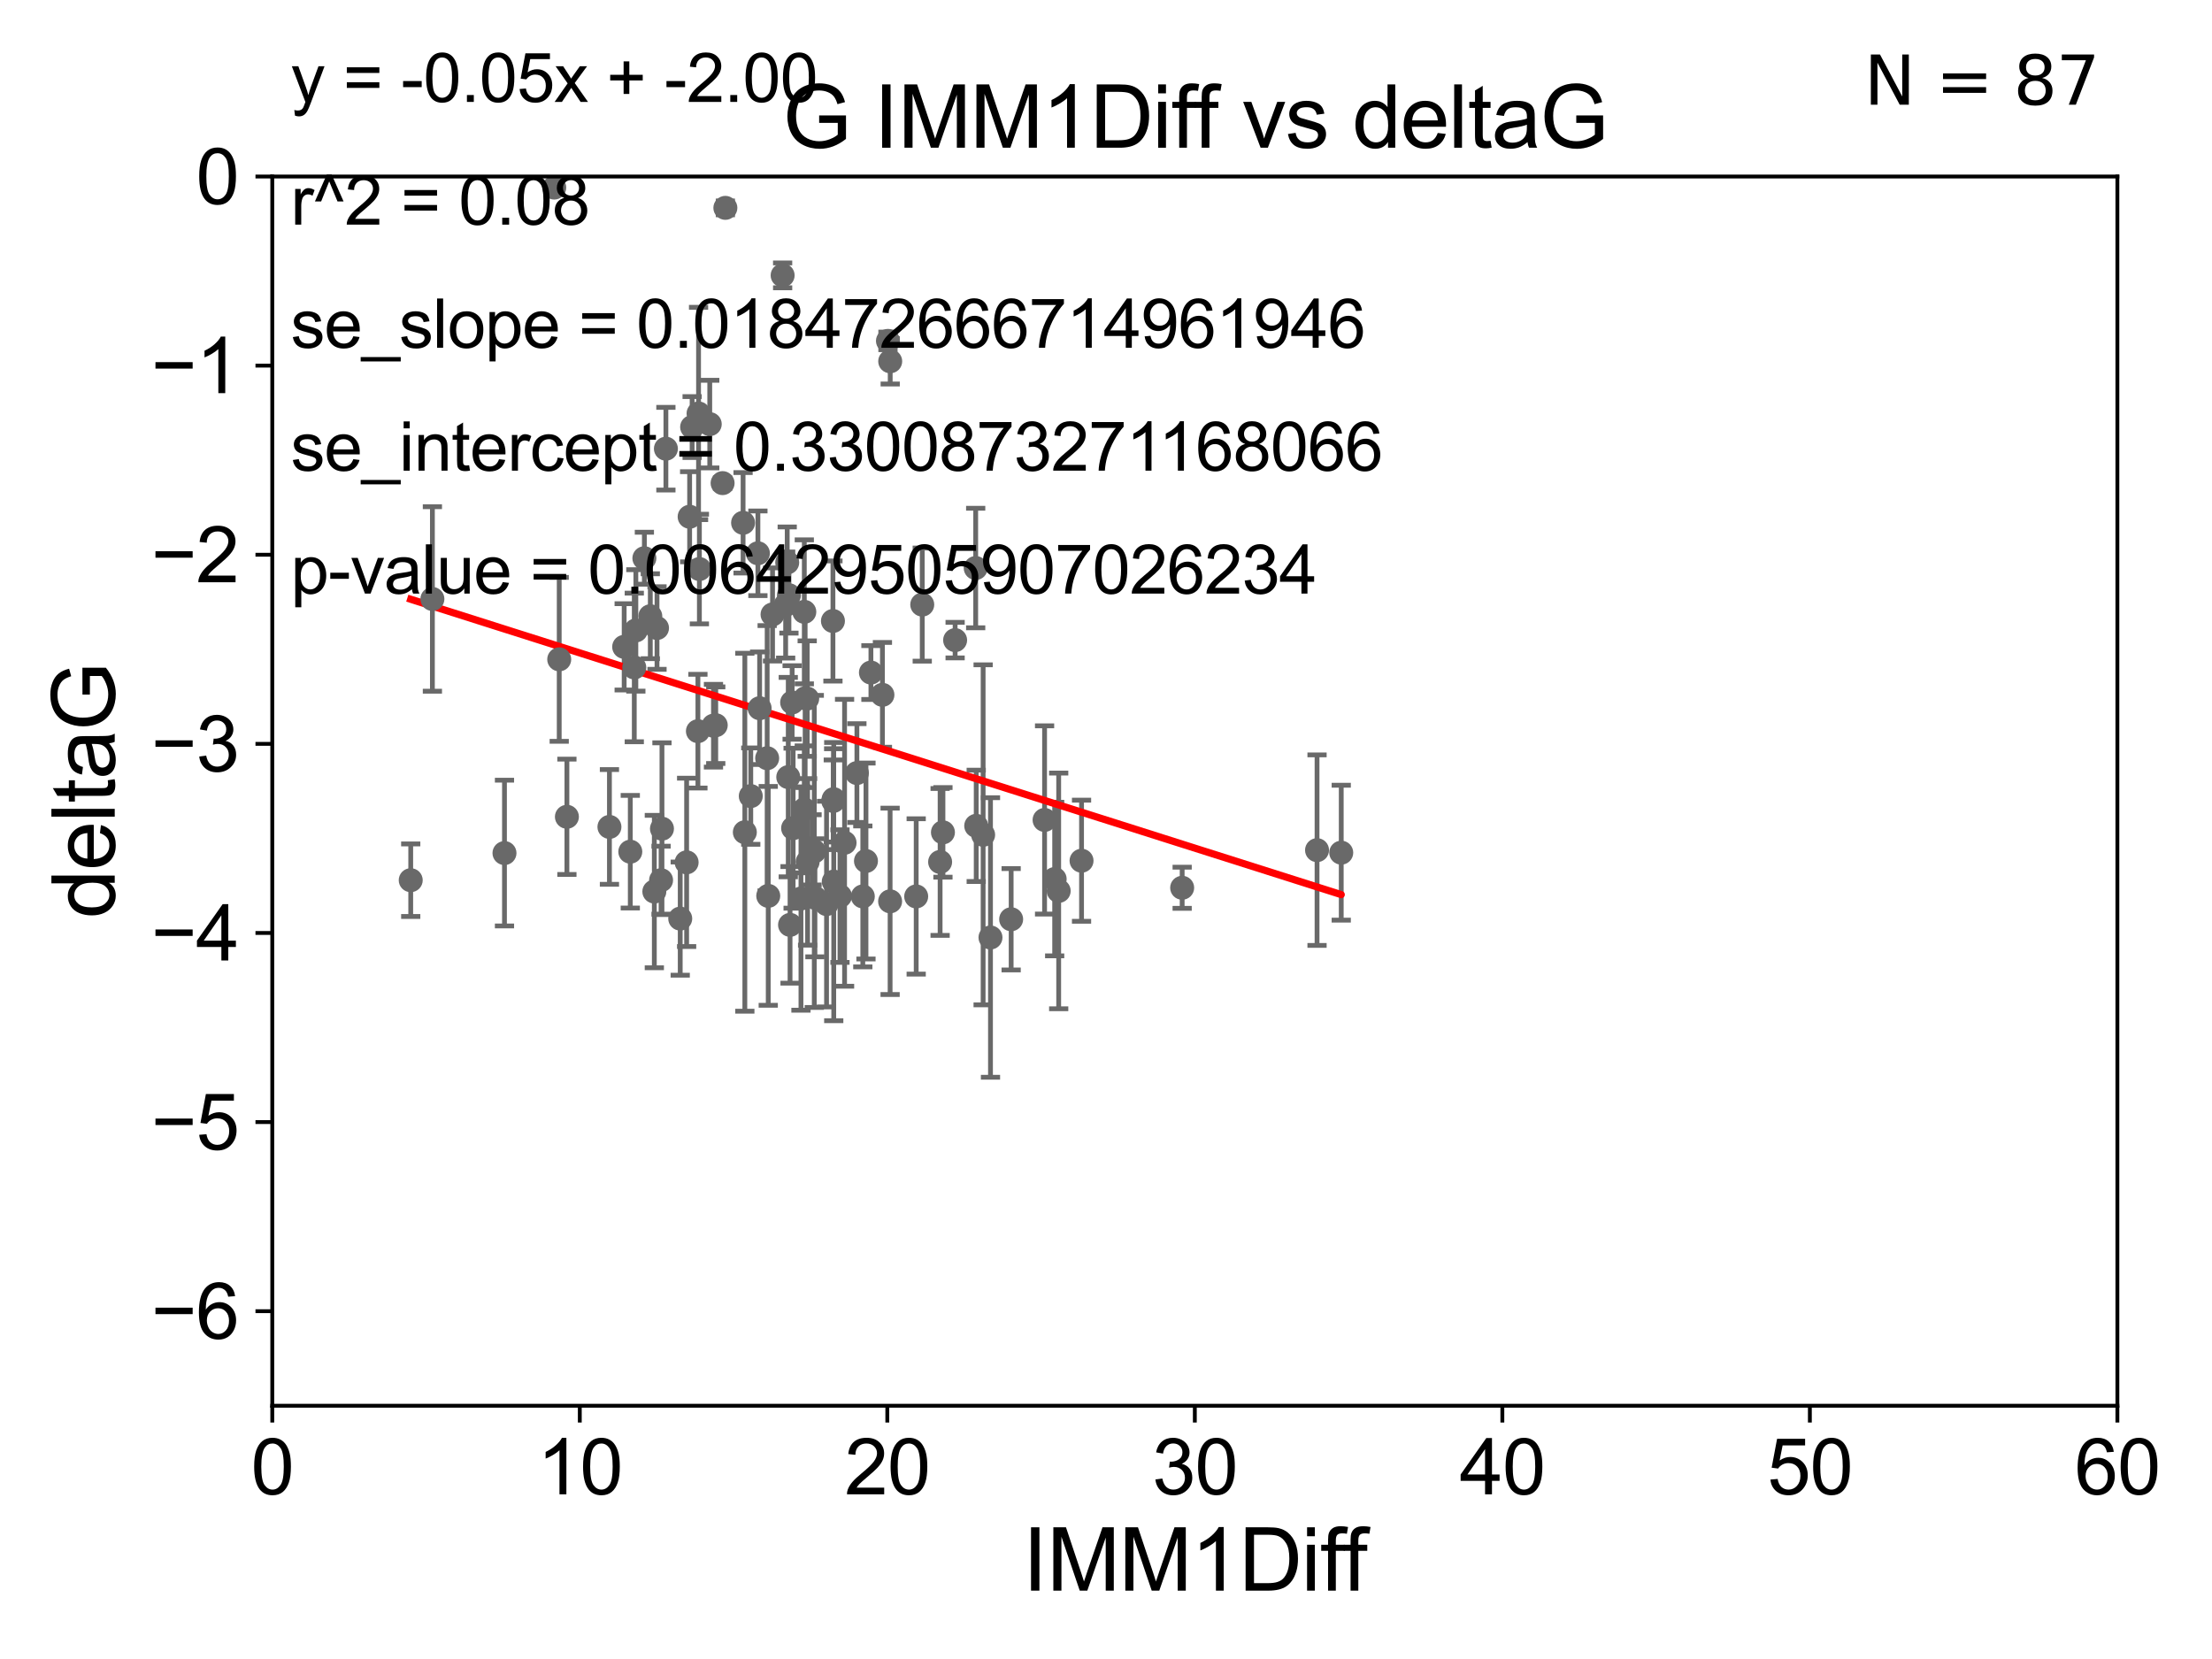 <?xml version="1.0" encoding="utf-8" standalone="no"?>
<!DOCTYPE svg PUBLIC "-//W3C//DTD SVG 1.1//EN"
  "http://www.w3.org/Graphics/SVG/1.1/DTD/svg11.dtd">
<svg xmlns:xlink="http://www.w3.org/1999/xlink" width="460.8pt" height="345.6pt" viewBox="0 0 460.8 345.6" xmlns="http://www.w3.org/2000/svg" version="1.1">
 <defs>
  <style type="text/css">*{stroke-linejoin: round; stroke-linecap: butt}</style>
 </defs>
 <g id="figure_1">
  <g id="patch_1">
   <path d="M 0 345.6 
L 460.8 345.6 
L 460.8 0 
L 0 0 
z
" style="fill: #ffffff"/>
  </g>
  <g id="axes_1">
   <g id="patch_2">
    <path d="M 56.72 292.84 
L 441.09 292.84 
L 441.09 36.775 
L 56.72 36.775 
z
" style="fill: #ffffff"/>
   </g>
   <g id="PathCollection_1">
    <defs>
     <path id="m90358f3a1c" d="M 0 1.118 
C 0.297 1.118 0.581 1 0.791 0.791 
C 1 0.581 1.118 0.297 1.118 0 
C 1.118 -0.297 1 -0.581 0.791 -0.791 
C 0.581 -1 0.297 -1.118 0 -1.118 
C -0.297 -1.118 -0.581 -1 -0.791 -0.791 
C -1 -0.581 -1.118 -0.297 -1.118 0 
C -1.118 0.297 -1 0.581 -0.791 0.791 
C -0.581 1 -0.297 1.118 0 1.118 
z
" style="stroke: #696969"/>
    </defs>
    <g clip-path="url(#p08e34b8301)">
     <use xlink:href="#m90358f3a1c" x="85.561" y="183.361" style="fill: #696969; stroke: #696969"/>
     <use xlink:href="#m90358f3a1c" x="160.039" y="186.627" style="fill: #696969; stroke: #696969"/>
     <use xlink:href="#m90358f3a1c" x="105.093" y="177.712" style="fill: #696969; stroke: #696969"/>
     <use xlink:href="#m90358f3a1c" x="185.426" y="187.766" style="fill: #696969; stroke: #696969"/>
     <use xlink:href="#m90358f3a1c" x="137.713" y="183.361" style="fill: #696969; stroke: #696969"/>
     <use xlink:href="#m90358f3a1c" x="225.305" y="179.304" style="fill: #696969; stroke: #696969"/>
     <use xlink:href="#m90358f3a1c" x="141.704" y="191.362" style="fill: #696969; stroke: #696969"/>
     <use xlink:href="#m90358f3a1c" x="174.984" y="186.675" style="fill: #696969; stroke: #696969"/>
     <use xlink:href="#m90358f3a1c" x="164.581" y="192.668" style="fill: #696969; stroke: #696969"/>
     <use xlink:href="#m90358f3a1c" x="217.604" y="170.809" style="fill: #696969; stroke: #696969"/>
     <use xlink:href="#m90358f3a1c" x="196.432" y="173.397" style="fill: #696969; stroke: #696969"/>
     <use xlink:href="#m90358f3a1c" x="175.939" y="175.566" style="fill: #696969; stroke: #696969"/>
     <use xlink:href="#m90358f3a1c" x="190.859" y="186.743" style="fill: #696969; stroke: #696969"/>
     <use xlink:href="#m90358f3a1c" x="219.706" y="183.121" style="fill: #696969; stroke: #696969"/>
     <use xlink:href="#m90358f3a1c" x="165.221" y="172.527" style="fill: #696969; stroke: #696969"/>
     <use xlink:href="#m90358f3a1c" x="179.738" y="186.741" style="fill: #696969; stroke: #696969"/>
     <use xlink:href="#m90358f3a1c" x="220.545" y="185.595" style="fill: #696969; stroke: #696969"/>
     <use xlink:href="#m90358f3a1c" x="168.239" y="179.547" style="fill: #696969; stroke: #696969"/>
     <use xlink:href="#m90358f3a1c" x="156.4" y="165.842" style="fill: #696969; stroke: #696969"/>
     <use xlink:href="#m90358f3a1c" x="173.684" y="183.656" style="fill: #696969; stroke: #696969"/>
     <use xlink:href="#m90358f3a1c" x="169.629" y="177.365" style="fill: #696969; stroke: #696969"/>
     <use xlink:href="#m90358f3a1c" x="206.336" y="195.295" style="fill: #696969; stroke: #696969"/>
     <use xlink:href="#m90358f3a1c" x="149.103" y="151.072" style="fill: #696969; stroke: #696969"/>
     <use xlink:href="#m90358f3a1c" x="169.763" y="187.024" style="fill: #696969; stroke: #696969"/>
     <use xlink:href="#m90358f3a1c" x="134.235" y="116.288" style="fill: #696969; stroke: #696969"/>
     <use xlink:href="#m90358f3a1c" x="145.522" y="86.133" style="fill: #696969; stroke: #696969"/>
     <use xlink:href="#m90358f3a1c" x="166.855" y="187.184" style="fill: #696969; stroke: #696969"/>
     <use xlink:href="#m90358f3a1c" x="90.077" y="124.776" style="fill: #696969; stroke: #696969"/>
     <use xlink:href="#m90358f3a1c" x="246.266" y="184.94" style="fill: #696969; stroke: #696969"/>
     <use xlink:href="#m90358f3a1c" x="195.843" y="179.561" style="fill: #696969; stroke: #696969"/>
     <use xlink:href="#m90358f3a1c" x="210.641" y="191.497" style="fill: #696969; stroke: #696969"/>
     <use xlink:href="#m90358f3a1c" x="145.695" y="118.544" style="fill: #696969; stroke: #696969"/>
     <use xlink:href="#m90358f3a1c" x="126.957" y="172.264" style="fill: #696969; stroke: #696969"/>
     <use xlink:href="#m90358f3a1c" x="145.388" y="152.317" style="fill: #696969; stroke: #696969"/>
     <use xlink:href="#m90358f3a1c" x="148.629" y="151.181" style="fill: #696969; stroke: #696969"/>
     <use xlink:href="#m90358f3a1c" x="163.037" y="57.363" style="fill: #696969; stroke: #696969"/>
     <use xlink:href="#m90358f3a1c" x="130.026" y="134.75" style="fill: #696969; stroke: #696969"/>
     <use xlink:href="#m90358f3a1c" x="172.185" y="188.337" style="fill: #696969; stroke: #696969"/>
     <use xlink:href="#m90358f3a1c" x="274.363" y="177.103" style="fill: #696969; stroke: #696969"/>
     <use xlink:href="#m90358f3a1c" x="167.547" y="168.607" style="fill: #696969; stroke: #696969"/>
     <use xlink:href="#m90358f3a1c" x="147.854" y="88.35" style="fill: #696969; stroke: #696969"/>
     <use xlink:href="#m90358f3a1c" x="169.167" y="177.035" style="fill: #696969; stroke: #696969"/>
     <use xlink:href="#m90358f3a1c" x="279.405" y="177.627" style="fill: #696969; stroke: #696969"/>
     <use xlink:href="#m90358f3a1c" x="131.301" y="177.423" style="fill: #696969; stroke: #696969"/>
     <use xlink:href="#m90358f3a1c" x="173.588" y="166.859" style="fill: #696969; stroke: #696969"/>
     <use xlink:href="#m90358f3a1c" x="136.868" y="130.831" style="fill: #696969; stroke: #696969"/>
     <use xlink:href="#m90358f3a1c" x="159.814" y="157.948" style="fill: #696969; stroke: #696969"/>
     <use xlink:href="#m90358f3a1c" x="115.458" y="39.074" style="fill: #696969; stroke: #696969"/>
     <use xlink:href="#m90358f3a1c" x="132.133" y="139.042" style="fill: #696969; stroke: #696969"/>
     <use xlink:href="#m90358f3a1c" x="157.886" y="115.259" style="fill: #696969; stroke: #696969"/>
     <use xlink:href="#m90358f3a1c" x="204.805" y="173.908" style="fill: #696969; stroke: #696969"/>
     <use xlink:href="#m90358f3a1c" x="173.517" y="129.363" style="fill: #696969; stroke: #696969"/>
     <use xlink:href="#m90358f3a1c" x="163.991" y="117.184" style="fill: #696969; stroke: #696969"/>
     <use xlink:href="#m90358f3a1c" x="168.155" y="145.529" style="fill: #696969; stroke: #696969"/>
     <use xlink:href="#m90358f3a1c" x="144.183" y="88.96" style="fill: #696969; stroke: #696969"/>
     <use xlink:href="#m90358f3a1c" x="160.936" y="127.998" style="fill: #696969; stroke: #696969"/>
     <use xlink:href="#m90358f3a1c" x="155.164" y="173.37" style="fill: #696969; stroke: #696969"/>
     <use xlink:href="#m90358f3a1c" x="181.429" y="140.106" style="fill: #696969; stroke: #696969"/>
     <use xlink:href="#m90358f3a1c" x="167.726" y="145.462" style="fill: #696969; stroke: #696969"/>
     <use xlink:href="#m90358f3a1c" x="138.719" y="93.472" style="fill: #696969; stroke: #696969"/>
     <use xlink:href="#m90358f3a1c" x="150.532" y="100.642" style="fill: #696969; stroke: #696969"/>
     <use xlink:href="#m90358f3a1c" x="158.245" y="147.535" style="fill: #696969; stroke: #696969"/>
     <use xlink:href="#m90358f3a1c" x="203.364" y="172.036" style="fill: #696969; stroke: #696969"/>
     <use xlink:href="#m90358f3a1c" x="164.209" y="161.883" style="fill: #696969; stroke: #696969"/>
     <use xlink:href="#m90358f3a1c" x="192.121" y="125.95" style="fill: #696969; stroke: #696969"/>
     <use xlink:href="#m90358f3a1c" x="178.508" y="161.044" style="fill: #696969; stroke: #696969"/>
     <use xlink:href="#m90358f3a1c" x="163.665" y="126.034" style="fill: #696969; stroke: #696969"/>
     <use xlink:href="#m90358f3a1c" x="180.397" y="179.365" style="fill: #696969; stroke: #696969"/>
     <use xlink:href="#m90358f3a1c" x="116.496" y="137.356" style="fill: #696969; stroke: #696969"/>
     <use xlink:href="#m90358f3a1c" x="143.664" y="107.649" style="fill: #696969; stroke: #696969"/>
     <use xlink:href="#m90358f3a1c" x="165.016" y="146.332" style="fill: #696969; stroke: #696969"/>
     <use xlink:href="#m90358f3a1c" x="154.798" y="108.91" style="fill: #696969; stroke: #696969"/>
     <use xlink:href="#m90358f3a1c" x="135.471" y="128.37" style="fill: #696969; stroke: #696969"/>
     <use xlink:href="#m90358f3a1c" x="183.825" y="144.75" style="fill: #696969; stroke: #696969"/>
     <use xlink:href="#m90358f3a1c" x="137.899" y="172.629" style="fill: #696969; stroke: #696969"/>
     <use xlink:href="#m90358f3a1c" x="136.31" y="185.726" style="fill: #696969; stroke: #696969"/>
     <use xlink:href="#m90358f3a1c" x="143.037" y="179.642" style="fill: #696969; stroke: #696969"/>
     <use xlink:href="#m90358f3a1c" x="167.553" y="127.457" style="fill: #696969; stroke: #696969"/>
     <use xlink:href="#m90358f3a1c" x="173.665" y="166.478" style="fill: #696969; stroke: #696969"/>
     <use xlink:href="#m90358f3a1c" x="164.35" y="123.993" style="fill: #696969; stroke: #696969"/>
     <use xlink:href="#m90358f3a1c" x="185.446" y="75.265" style="fill: #696969; stroke: #696969"/>
     <use xlink:href="#m90358f3a1c" x="151.108" y="43.3" style="fill: #696969; stroke: #696969"/>
     <use xlink:href="#m90358f3a1c" x="184.978" y="71.012" style="fill: #696969; stroke: #696969"/>
     <use xlink:href="#m90358f3a1c" x="132.46" y="131.327" style="fill: #696969; stroke: #696969"/>
     <use xlink:href="#m90358f3a1c" x="203.255" y="118.329" style="fill: #696969; stroke: #696969"/>
     <use xlink:href="#m90358f3a1c" x="198.969" y="133.35" style="fill: #696969; stroke: #696969"/>
     <use xlink:href="#m90358f3a1c" x="118.097" y="170.152" style="fill: #696969; stroke: #696969"/>
    </g>
   </g>
   <g id="matplotlib.axis_1">
    <g id="xtick_1">
     <g id="line2d_1">
      <defs>
       <path id="m00bf4ec40a" d="M 0 0 
L 0 3.5 
" style="stroke: #000000; stroke-width: 0.8"/>
      </defs>
      <g>
       <use xlink:href="#m00bf4ec40a" x="56.72" y="292.84" style="stroke: #000000; stroke-width: 0.8"/>
      </g>
     </g>
     <g id="text_1">
      <!-- 0 -->
      <g transform="translate(52.271 311.293)scale(0.16 -0.16)">
       <defs>
        <path id="ArialMT-30" d="M 266 2259 
Q 266 3072 433 3567 
Q 600 4063 929 4331 
Q 1259 4600 1759 4600 
Q 2128 4600 2406 4451 
Q 2684 4303 2865 4023 
Q 3047 3744 3150 3342 
Q 3253 2941 3253 2259 
Q 3253 1453 3087 958 
Q 2922 463 2592 192 
Q 2263 -78 1759 -78 
Q 1097 -78 719 397 
Q 266 969 266 2259 
z
M 844 2259 
Q 844 1131 1108 757 
Q 1372 384 1759 384 
Q 2147 384 2411 759 
Q 2675 1134 2675 2259 
Q 2675 3391 2411 3762 
Q 2147 4134 1753 4134 
Q 1366 4134 1134 3806 
Q 844 3388 844 2259 
z
" transform="scale(0.016)"/>
       </defs>
       <use xlink:href="#ArialMT-30"/>
      </g>
     </g>
    </g>
    <g id="xtick_2">
     <g id="line2d_2">
      <g>
       <use xlink:href="#m00bf4ec40a" x="120.782" y="292.84" style="stroke: #000000; stroke-width: 0.8"/>
      </g>
     </g>
     <g id="text_2">
      <!-- 10 -->
      <g transform="translate(111.884 311.293)scale(0.16 -0.16)">
       <defs>
        <path id="ArialMT-31" d="M 2384 0 
L 1822 0 
L 1822 3584 
Q 1619 3391 1289 3197 
Q 959 3003 697 2906 
L 697 3450 
Q 1169 3672 1522 3987 
Q 1875 4303 2022 4600 
L 2384 4600 
L 2384 0 
z
" transform="scale(0.016)"/>
       </defs>
       <use xlink:href="#ArialMT-31"/>
       <use xlink:href="#ArialMT-30" x="55.615"/>
      </g>
     </g>
    </g>
    <g id="xtick_3">
     <g id="line2d_3">
      <g>
       <use xlink:href="#m00bf4ec40a" x="184.843" y="292.84" style="stroke: #000000; stroke-width: 0.8"/>
      </g>
     </g>
     <g id="text_3">
      <!-- 20 -->
      <g transform="translate(175.946 311.293)scale(0.16 -0.16)">
       <defs>
        <path id="ArialMT-32" d="M 3222 541 
L 3222 0 
L 194 0 
Q 188 203 259 391 
Q 375 700 629 1000 
Q 884 1300 1366 1694 
Q 2113 2306 2375 2664 
Q 2638 3022 2638 3341 
Q 2638 3675 2398 3904 
Q 2159 4134 1775 4134 
Q 1369 4134 1125 3890 
Q 881 3647 878 3216 
L 300 3275 
Q 359 3922 746 4261 
Q 1134 4600 1788 4600 
Q 2447 4600 2831 4234 
Q 3216 3869 3216 3328 
Q 3216 3053 3103 2787 
Q 2991 2522 2730 2228 
Q 2469 1934 1863 1422 
Q 1356 997 1212 845 
Q 1069 694 975 541 
L 3222 541 
z
" transform="scale(0.016)"/>
       </defs>
       <use xlink:href="#ArialMT-32"/>
       <use xlink:href="#ArialMT-30" x="55.615"/>
      </g>
     </g>
    </g>
    <g id="xtick_4">
     <g id="line2d_4">
      <g>
       <use xlink:href="#m00bf4ec40a" x="248.905" y="292.84" style="stroke: #000000; stroke-width: 0.8"/>
      </g>
     </g>
     <g id="text_4">
      <!-- 30 -->
      <g transform="translate(240.007 311.293)scale(0.16 -0.16)">
       <defs>
        <path id="ArialMT-33" d="M 269 1209 
L 831 1284 
Q 928 806 1161 595 
Q 1394 384 1728 384 
Q 2125 384 2398 659 
Q 2672 934 2672 1341 
Q 2672 1728 2419 1979 
Q 2166 2231 1775 2231 
Q 1616 2231 1378 2169 
L 1441 2663 
Q 1497 2656 1531 2656 
Q 1891 2656 2178 2843 
Q 2466 3031 2466 3422 
Q 2466 3731 2256 3934 
Q 2047 4138 1716 4138 
Q 1388 4138 1169 3931 
Q 950 3725 888 3313 
L 325 3413 
Q 428 3978 793 4289 
Q 1159 4600 1703 4600 
Q 2078 4600 2393 4439 
Q 2709 4278 2876 4000 
Q 3044 3722 3044 3409 
Q 3044 3113 2884 2869 
Q 2725 2625 2413 2481 
Q 2819 2388 3044 2092 
Q 3269 1797 3269 1353 
Q 3269 753 2831 336 
Q 2394 -81 1725 -81 
Q 1122 -81 723 278 
Q 325 638 269 1209 
z
" transform="scale(0.016)"/>
       </defs>
       <use xlink:href="#ArialMT-33"/>
       <use xlink:href="#ArialMT-30" x="55.615"/>
      </g>
     </g>
    </g>
    <g id="xtick_5">
     <g id="line2d_5">
      <g>
       <use xlink:href="#m00bf4ec40a" x="312.967" y="292.84" style="stroke: #000000; stroke-width: 0.8"/>
      </g>
     </g>
     <g id="text_5">
      <!-- 40 -->
      <g transform="translate(304.069 311.293)scale(0.16 -0.16)">
       <defs>
        <path id="ArialMT-34" d="M 2069 0 
L 2069 1097 
L 81 1097 
L 81 1613 
L 2172 4581 
L 2631 4581 
L 2631 1613 
L 3250 1613 
L 3250 1097 
L 2631 1097 
L 2631 0 
L 2069 0 
z
M 2069 1613 
L 2069 3678 
L 634 1613 
L 2069 1613 
z
" transform="scale(0.016)"/>
       </defs>
       <use xlink:href="#ArialMT-34"/>
       <use xlink:href="#ArialMT-30" x="55.615"/>
      </g>
     </g>
    </g>
    <g id="xtick_6">
     <g id="line2d_6">
      <g>
       <use xlink:href="#m00bf4ec40a" x="377.028" y="292.84" style="stroke: #000000; stroke-width: 0.8"/>
      </g>
     </g>
     <g id="text_6">
      <!-- 50 -->
      <g transform="translate(368.131 311.293)scale(0.16 -0.16)">
       <defs>
        <path id="ArialMT-35" d="M 266 1200 
L 856 1250 
Q 922 819 1161 601 
Q 1400 384 1738 384 
Q 2144 384 2425 690 
Q 2706 997 2706 1503 
Q 2706 1984 2436 2262 
Q 2166 2541 1728 2541 
Q 1456 2541 1237 2417 
Q 1019 2294 894 2097 
L 366 2166 
L 809 4519 
L 3088 4519 
L 3088 3981 
L 1259 3981 
L 1013 2750 
Q 1425 3038 1878 3038 
Q 2478 3038 2890 2622 
Q 3303 2206 3303 1553 
Q 3303 931 2941 478 
Q 2500 -78 1738 -78 
Q 1113 -78 717 272 
Q 322 622 266 1200 
z
" transform="scale(0.016)"/>
       </defs>
       <use xlink:href="#ArialMT-35"/>
       <use xlink:href="#ArialMT-30" x="55.615"/>
      </g>
     </g>
    </g>
    <g id="xtick_7">
     <g id="line2d_7">
      <g>
       <use xlink:href="#m00bf4ec40a" x="441.09" y="292.84" style="stroke: #000000; stroke-width: 0.8"/>
      </g>
     </g>
     <g id="text_7">
      <!-- 60 -->
      <g transform="translate(432.192 311.293)scale(0.16 -0.16)">
       <defs>
        <path id="ArialMT-36" d="M 3184 3459 
L 2625 3416 
Q 2550 3747 2413 3897 
Q 2184 4138 1850 4138 
Q 1581 4138 1378 3988 
Q 1113 3794 959 3422 
Q 806 3050 800 2363 
Q 1003 2672 1297 2822 
Q 1591 2972 1913 2972 
Q 2475 2972 2870 2558 
Q 3266 2144 3266 1488 
Q 3266 1056 3080 686 
Q 2894 316 2569 119 
Q 2244 -78 1831 -78 
Q 1128 -78 684 439 
Q 241 956 241 2144 
Q 241 3472 731 4075 
Q 1159 4600 1884 4600 
Q 2425 4600 2770 4297 
Q 3116 3994 3184 3459 
z
M 888 1484 
Q 888 1194 1011 928 
Q 1134 663 1356 523 
Q 1578 384 1822 384 
Q 2178 384 2434 671 
Q 2691 959 2691 1453 
Q 2691 1928 2437 2201 
Q 2184 2475 1800 2475 
Q 1419 2475 1153 2201 
Q 888 1928 888 1484 
z
" transform="scale(0.016)"/>
       </defs>
       <use xlink:href="#ArialMT-36"/>
       <use xlink:href="#ArialMT-30" x="55.615"/>
      </g>
     </g>
    </g>
    <g id="text_8">
     <!-- IMM1Diff -->
     <g transform="translate(213.064 331.357)scale(0.18 -0.18)">
      <defs>
       <path id="ArialMT-49" d="M 597 0 
L 597 4581 
L 1203 4581 
L 1203 0 
L 597 0 
z
" transform="scale(0.016)"/>
       <path id="ArialMT-4d" d="M 475 0 
L 475 4581 
L 1388 4581 
L 2472 1338 
Q 2622 884 2691 659 
Q 2769 909 2934 1394 
L 4031 4581 
L 4847 4581 
L 4847 0 
L 4263 0 
L 4263 3834 
L 2931 0 
L 2384 0 
L 1059 3900 
L 1059 0 
L 475 0 
z
" transform="scale(0.016)"/>
       <path id="ArialMT-44" d="M 494 0 
L 494 4581 
L 2072 4581 
Q 2606 4581 2888 4516 
Q 3281 4425 3559 4188 
Q 3922 3881 4101 3404 
Q 4281 2928 4281 2316 
Q 4281 1794 4159 1391 
Q 4038 988 3847 723 
Q 3656 459 3429 307 
Q 3203 156 2883 78 
Q 2563 0 2147 0 
L 494 0 
z
M 1100 541 
L 2078 541 
Q 2531 541 2789 625 
Q 3047 709 3200 863 
Q 3416 1078 3536 1442 
Q 3656 1806 3656 2325 
Q 3656 3044 3420 3430 
Q 3184 3816 2847 3947 
Q 2603 4041 2063 4041 
L 1100 4041 
L 1100 541 
z
" transform="scale(0.016)"/>
       <path id="ArialMT-69" d="M 425 3934 
L 425 4581 
L 988 4581 
L 988 3934 
L 425 3934 
z
M 425 0 
L 425 3319 
L 988 3319 
L 988 0 
L 425 0 
z
" transform="scale(0.016)"/>
       <path id="ArialMT-66" d="M 556 0 
L 556 2881 
L 59 2881 
L 59 3319 
L 556 3319 
L 556 3672 
Q 556 4006 616 4169 
Q 697 4388 901 4523 
Q 1106 4659 1475 4659 
Q 1713 4659 2000 4603 
L 1916 4113 
Q 1741 4144 1584 4144 
Q 1328 4144 1222 4034 
Q 1116 3925 1116 3625 
L 1116 3319 
L 1763 3319 
L 1763 2881 
L 1116 2881 
L 1116 0 
L 556 0 
z
" transform="scale(0.016)"/>
      </defs>
      <use xlink:href="#ArialMT-49"/>
      <use xlink:href="#ArialMT-4d" x="27.783"/>
      <use xlink:href="#ArialMT-4d" x="111.084"/>
      <use xlink:href="#ArialMT-31" x="194.385"/>
      <use xlink:href="#ArialMT-44" x="250"/>
      <use xlink:href="#ArialMT-69" x="322.217"/>
      <use xlink:href="#ArialMT-66" x="344.434"/>
      <use xlink:href="#ArialMT-66" x="370.467"/>
     </g>
    </g>
   </g>
   <g id="matplotlib.axis_2">
    <g id="ytick_1">
     <g id="line2d_8">
      <defs>
       <path id="meea997241d" d="M 0 0 
L -3.5 0 
" style="stroke: #000000; stroke-width: 0.8"/>
      </defs>
      <g>
       <use xlink:href="#meea997241d" x="56.72" y="273.143" style="stroke: #000000; stroke-width: 0.8"/>
      </g>
     </g>
     <g id="text_9">
      <!-- −6 -->
      <g transform="translate(31.477 278.869)scale(0.16 -0.16)">
       <defs>
        <path id="ArialMT-2212" d="M 3381 1997 
L 356 1997 
L 356 2522 
L 3381 2522 
L 3381 1997 
z
" transform="scale(0.016)"/>
       </defs>
       <use xlink:href="#ArialMT-2212"/>
       <use xlink:href="#ArialMT-36" x="58.398"/>
      </g>
     </g>
    </g>
    <g id="ytick_2">
     <g id="line2d_9">
      <g>
       <use xlink:href="#meea997241d" x="56.72" y="233.748" style="stroke: #000000; stroke-width: 0.8"/>
      </g>
     </g>
     <g id="text_10">
      <!-- −5 -->
      <g transform="translate(31.477 239.474)scale(0.16 -0.16)">
       <use xlink:href="#ArialMT-2212"/>
       <use xlink:href="#ArialMT-35" x="58.398"/>
      </g>
     </g>
    </g>
    <g id="ytick_3">
     <g id="line2d_10">
      <g>
       <use xlink:href="#meea997241d" x="56.72" y="194.353" style="stroke: #000000; stroke-width: 0.8"/>
      </g>
     </g>
     <g id="text_11">
      <!-- −4 -->
      <g transform="translate(31.477 200.08)scale(0.16 -0.16)">
       <use xlink:href="#ArialMT-2212"/>
       <use xlink:href="#ArialMT-34" x="58.398"/>
      </g>
     </g>
    </g>
    <g id="ytick_4">
     <g id="line2d_11">
      <g>
       <use xlink:href="#meea997241d" x="56.72" y="154.959" style="stroke: #000000; stroke-width: 0.8"/>
      </g>
     </g>
     <g id="text_12">
      <!-- −3 -->
      <g transform="translate(31.477 160.685)scale(0.16 -0.16)">
       <use xlink:href="#ArialMT-2212"/>
       <use xlink:href="#ArialMT-33" x="58.398"/>
      </g>
     </g>
    </g>
    <g id="ytick_5">
     <g id="line2d_12">
      <g>
       <use xlink:href="#meea997241d" x="56.72" y="115.564" style="stroke: #000000; stroke-width: 0.8"/>
      </g>
     </g>
     <g id="text_13">
      <!-- −2 -->
      <g transform="translate(31.477 121.29)scale(0.16 -0.16)">
       <use xlink:href="#ArialMT-2212"/>
       <use xlink:href="#ArialMT-32" x="58.398"/>
      </g>
     </g>
    </g>
    <g id="ytick_6">
     <g id="line2d_13">
      <g>
       <use xlink:href="#meea997241d" x="56.72" y="76.17" style="stroke: #000000; stroke-width: 0.8"/>
      </g>
     </g>
     <g id="text_14">
      <!-- −1 -->
      <g transform="translate(31.477 81.896)scale(0.16 -0.16)">
       <use xlink:href="#ArialMT-2212"/>
       <use xlink:href="#ArialMT-31" x="58.398"/>
      </g>
     </g>
    </g>
    <g id="ytick_7">
     <g id="line2d_14">
      <g>
       <use xlink:href="#meea997241d" x="56.72" y="36.775" style="stroke: #000000; stroke-width: 0.8"/>
      </g>
     </g>
     <g id="text_15">
      <!-- 0 -->
      <g transform="translate(40.822 42.501)scale(0.16 -0.16)">
       <use xlink:href="#ArialMT-30"/>
      </g>
     </g>
    </g>
    <g id="text_16">
     <!-- deltaG -->
     <g transform="translate(23.9 191.322)rotate(-90)scale(0.18 -0.18)">
      <defs>
       <path id="ArialMT-64" d="M 2575 0 
L 2575 419 
Q 2259 -75 1647 -75 
Q 1250 -75 917 144 
Q 584 363 401 755 
Q 219 1147 219 1656 
Q 219 2153 384 2558 
Q 550 2963 881 3178 
Q 1213 3394 1622 3394 
Q 1922 3394 2156 3267 
Q 2391 3141 2538 2938 
L 2538 4581 
L 3097 4581 
L 3097 0 
L 2575 0 
z
M 797 1656 
Q 797 1019 1065 703 
Q 1334 388 1700 388 
Q 2069 388 2326 689 
Q 2584 991 2584 1609 
Q 2584 2291 2321 2609 
Q 2059 2928 1675 2928 
Q 1300 2928 1048 2622 
Q 797 2316 797 1656 
z
" transform="scale(0.016)"/>
       <path id="ArialMT-65" d="M 2694 1069 
L 3275 997 
Q 3138 488 2766 206 
Q 2394 -75 1816 -75 
Q 1088 -75 661 373 
Q 234 822 234 1631 
Q 234 2469 665 2931 
Q 1097 3394 1784 3394 
Q 2450 3394 2872 2941 
Q 3294 2488 3294 1666 
Q 3294 1616 3291 1516 
L 816 1516 
Q 847 969 1125 678 
Q 1403 388 1819 388 
Q 2128 388 2347 550 
Q 2566 713 2694 1069 
z
M 847 1978 
L 2700 1978 
Q 2663 2397 2488 2606 
Q 2219 2931 1791 2931 
Q 1403 2931 1139 2672 
Q 875 2413 847 1978 
z
" transform="scale(0.016)"/>
       <path id="ArialMT-6c" d="M 409 0 
L 409 4581 
L 972 4581 
L 972 0 
L 409 0 
z
" transform="scale(0.016)"/>
       <path id="ArialMT-74" d="M 1650 503 
L 1731 6 
Q 1494 -44 1306 -44 
Q 1000 -44 831 53 
Q 663 150 594 308 
Q 525 466 525 972 
L 525 2881 
L 113 2881 
L 113 3319 
L 525 3319 
L 525 4141 
L 1084 4478 
L 1084 3319 
L 1650 3319 
L 1650 2881 
L 1084 2881 
L 1084 941 
Q 1084 700 1114 631 
Q 1144 563 1211 522 
Q 1278 481 1403 481 
Q 1497 481 1650 503 
z
" transform="scale(0.016)"/>
       <path id="ArialMT-61" d="M 2588 409 
Q 2275 144 1986 34 
Q 1697 -75 1366 -75 
Q 819 -75 525 192 
Q 231 459 231 875 
Q 231 1119 342 1320 
Q 453 1522 633 1644 
Q 813 1766 1038 1828 
Q 1203 1872 1538 1913 
Q 2219 1994 2541 2106 
Q 2544 2222 2544 2253 
Q 2544 2597 2384 2738 
Q 2169 2928 1744 2928 
Q 1347 2928 1158 2789 
Q 969 2650 878 2297 
L 328 2372 
Q 403 2725 575 2942 
Q 747 3159 1072 3276 
Q 1397 3394 1825 3394 
Q 2250 3394 2515 3294 
Q 2781 3194 2906 3042 
Q 3031 2891 3081 2659 
Q 3109 2516 3109 2141 
L 3109 1391 
Q 3109 606 3145 398 
Q 3181 191 3288 0 
L 2700 0 
Q 2613 175 2588 409 
z
M 2541 1666 
Q 2234 1541 1622 1453 
Q 1275 1403 1131 1340 
Q 988 1278 909 1158 
Q 831 1038 831 891 
Q 831 666 1001 516 
Q 1172 366 1500 366 
Q 1825 366 2078 508 
Q 2331 650 2450 897 
Q 2541 1088 2541 1459 
L 2541 1666 
z
" transform="scale(0.016)"/>
       <path id="ArialMT-47" d="M 2638 1797 
L 2638 2334 
L 4578 2338 
L 4578 638 
Q 4131 281 3656 101 
Q 3181 -78 2681 -78 
Q 2006 -78 1454 211 
Q 903 500 622 1047 
Q 341 1594 341 2269 
Q 341 2938 620 3517 
Q 900 4097 1425 4378 
Q 1950 4659 2634 4659 
Q 3131 4659 3532 4498 
Q 3934 4338 4162 4050 
Q 4391 3763 4509 3300 
L 3963 3150 
Q 3859 3500 3706 3700 
Q 3553 3900 3268 4020 
Q 2984 4141 2638 4141 
Q 2222 4141 1919 4014 
Q 1616 3888 1430 3681 
Q 1244 3475 1141 3228 
Q 966 2803 966 2306 
Q 966 1694 1177 1281 
Q 1388 869 1791 669 
Q 2194 469 2647 469 
Q 3041 469 3416 620 
Q 3791 772 3984 944 
L 3984 1797 
L 2638 1797 
z
" transform="scale(0.016)"/>
      </defs>
      <use xlink:href="#ArialMT-64"/>
      <use xlink:href="#ArialMT-65" x="55.615"/>
      <use xlink:href="#ArialMT-6c" x="111.23"/>
      <use xlink:href="#ArialMT-74" x="133.447"/>
      <use xlink:href="#ArialMT-61" x="161.23"/>
      <use xlink:href="#ArialMT-47" x="216.846"/>
     </g>
    </g>
   </g>
   <g id="LineCollection_1">
    <path d="M 85.561 190.918 
L 85.561 175.804 
" clip-path="url(#p08e34b8301)" style="fill: none; stroke: #696969"/>
    <path d="M 160.039 209.422 
L 160.039 163.832 
" clip-path="url(#p08e34b8301)" style="fill: none; stroke: #696969"/>
    <path d="M 105.093 192.894 
L 105.093 162.53 
" clip-path="url(#p08e34b8301)" style="fill: none; stroke: #696969"/>
    <path d="M 185.426 207.177 
L 185.426 168.355 
" clip-path="url(#p08e34b8301)" style="fill: none; stroke: #696969"/>
    <path d="M 137.713 190.447 
L 137.713 176.274 
" clip-path="url(#p08e34b8301)" style="fill: none; stroke: #696969"/>
    <path d="M 225.305 191.921 
L 225.305 166.688 
" clip-path="url(#p08e34b8301)" style="fill: none; stroke: #696969"/>
    <path d="M 141.704 203.155 
L 141.704 179.569 
" clip-path="url(#p08e34b8301)" style="fill: none; stroke: #696969"/>
    <path d="M 174.984 200.482 
L 174.984 172.868 
" clip-path="url(#p08e34b8301)" style="fill: none; stroke: #696969"/>
    <path d="M 164.581 204.811 
L 164.581 180.525 
" clip-path="url(#p08e34b8301)" style="fill: none; stroke: #696969"/>
    <path d="M 217.604 190.416 
L 217.604 151.203 
" clip-path="url(#p08e34b8301)" style="fill: none; stroke: #696969"/>
    <path d="M 196.432 182.729 
L 196.432 164.065 
" clip-path="url(#p08e34b8301)" style="fill: none; stroke: #696969"/>
    <path d="M 175.939 205.447 
L 175.939 145.685 
" clip-path="url(#p08e34b8301)" style="fill: none; stroke: #696969"/>
    <path d="M 190.859 202.923 
L 190.859 170.563 
" clip-path="url(#p08e34b8301)" style="fill: none; stroke: #696969"/>
    <path d="M 219.706 199.12 
L 219.706 167.123 
" clip-path="url(#p08e34b8301)" style="fill: none; stroke: #696969"/>
    <path d="M 165.221 189.186 
L 165.221 155.867 
" clip-path="url(#p08e34b8301)" style="fill: none; stroke: #696969"/>
    <path d="M 179.738 201.422 
L 179.738 172.061 
" clip-path="url(#p08e34b8301)" style="fill: none; stroke: #696969"/>
    <path d="M 220.545 210.144 
L 220.545 161.047 
" clip-path="url(#p08e34b8301)" style="fill: none; stroke: #696969"/>
    <path d="M 168.239 196.891 
L 168.239 162.203 
" clip-path="url(#p08e34b8301)" style="fill: none; stroke: #696969"/>
    <path d="M 156.4 175.881 
L 156.4 155.804 
" clip-path="url(#p08e34b8301)" style="fill: none; stroke: #696969"/>
    <path d="M 173.684 212.633 
L 173.684 154.679 
" clip-path="url(#p08e34b8301)" style="fill: none; stroke: #696969"/>
    <path d="M 169.629 209.872 
L 169.629 144.859 
" clip-path="url(#p08e34b8301)" style="fill: none; stroke: #696969"/>
    <path d="M 206.336 224.411 
L 206.336 166.18 
" clip-path="url(#p08e34b8301)" style="fill: none; stroke: #696969"/>
    <path d="M 149.103 159.052 
L 149.103 143.092 
" clip-path="url(#p08e34b8301)" style="fill: none; stroke: #696969"/>
    <path d="M 169.763 199.324 
L 169.763 174.725 
" clip-path="url(#p08e34b8301)" style="fill: none; stroke: #696969"/>
    <path d="M 134.235 121.701 
L 134.235 110.875 
" clip-path="url(#p08e34b8301)" style="fill: none; stroke: #696969"/>
    <path d="M 145.522 108.244 
L 145.522 64.022 
" clip-path="url(#p08e34b8301)" style="fill: none; stroke: #696969"/>
    <path d="M 166.855 210.444 
L 166.855 163.924 
" clip-path="url(#p08e34b8301)" style="fill: none; stroke: #696969"/>
    <path d="M 90.077 143.992 
L 90.077 105.56 
" clip-path="url(#p08e34b8301)" style="fill: none; stroke: #696969"/>
    <path d="M 246.266 189.225 
L 246.266 180.655 
" clip-path="url(#p08e34b8301)" style="fill: none; stroke: #696969"/>
    <path d="M 195.843 194.86 
L 195.843 164.263 
" clip-path="url(#p08e34b8301)" style="fill: none; stroke: #696969"/>
    <path d="M 210.641 202.055 
L 210.641 180.939 
" clip-path="url(#p08e34b8301)" style="fill: none; stroke: #696969"/>
    <path d="M 145.695 129.964 
L 145.695 107.124 
" clip-path="url(#p08e34b8301)" style="fill: none; stroke: #696969"/>
    <path d="M 126.957 184.214 
L 126.957 160.315 
" clip-path="url(#p08e34b8301)" style="fill: none; stroke: #696969"/>
    <path d="M 145.388 164.165 
L 145.388 140.47 
" clip-path="url(#p08e34b8301)" style="fill: none; stroke: #696969"/>
    <path d="M 148.629 159.797 
L 148.629 142.564 
" clip-path="url(#p08e34b8301)" style="fill: none; stroke: #696969"/>
    <path d="M 163.037 59.954 
L 163.037 54.772 
" clip-path="url(#p08e34b8301)" style="fill: none; stroke: #696969"/>
    <path d="M 130.026 143.736 
L 130.026 125.764 
" clip-path="url(#p08e34b8301)" style="fill: none; stroke: #696969"/>
    <path d="M 172.185 209.758 
L 172.185 166.916 
" clip-path="url(#p08e34b8301)" style="fill: none; stroke: #696969"/>
    <path d="M 274.363 196.949 
L 274.363 157.257 
" clip-path="url(#p08e34b8301)" style="fill: none; stroke: #696969"/>
    <path d="M 167.547 181.833 
L 167.547 155.381 
" clip-path="url(#p08e34b8301)" style="fill: none; stroke: #696969"/>
    <path d="M 147.854 97.477 
L 147.854 79.222 
" clip-path="url(#p08e34b8301)" style="fill: none; stroke: #696969"/>
    <path d="M 169.167 184.347 
L 169.167 169.723 
" clip-path="url(#p08e34b8301)" style="fill: none; stroke: #696969"/>
    <path d="M 279.405 191.679 
L 279.405 163.576 
" clip-path="url(#p08e34b8301)" style="fill: none; stroke: #696969"/>
    <path d="M 131.301 189.152 
L 131.301 165.694 
" clip-path="url(#p08e34b8301)" style="fill: none; stroke: #696969"/>
    <path d="M 173.588 175.403 
L 173.588 158.316 
" clip-path="url(#p08e34b8301)" style="fill: none; stroke: #696969"/>
    <path d="M 136.868 139.431 
L 136.868 122.23 
" clip-path="url(#p08e34b8301)" style="fill: none; stroke: #696969"/>
    <path d="M 159.814 185.574 
L 159.814 130.321 
" clip-path="url(#p08e34b8301)" style="fill: none; stroke: #696969"/>
    <path d="M 115.458 39.661 
L 115.458 38.486 
" clip-path="url(#p08e34b8301)" style="fill: none; stroke: #696969"/>
    <path d="M 132.133 154.523 
L 132.133 123.56 
" clip-path="url(#p08e34b8301)" style="fill: none; stroke: #696969"/>
    <path d="M 157.886 124.077 
L 157.886 106.441 
" clip-path="url(#p08e34b8301)" style="fill: none; stroke: #696969"/>
    <path d="M 204.805 209.327 
L 204.805 138.489 
" clip-path="url(#p08e34b8301)" style="fill: none; stroke: #696969"/>
    <path d="M 173.517 141.877 
L 173.517 116.849 
" clip-path="url(#p08e34b8301)" style="fill: none; stroke: #696969"/>
    <path d="M 163.991 124.591 
L 163.991 109.776 
" clip-path="url(#p08e34b8301)" style="fill: none; stroke: #696969"/>
    <path d="M 168.155 157.557 
L 168.155 133.501 
" clip-path="url(#p08e34b8301)" style="fill: none; stroke: #696969"/>
    <path d="M 144.183 95.306 
L 144.183 82.614 
" clip-path="url(#p08e34b8301)" style="fill: none; stroke: #696969"/>
    <path d="M 160.936 137.698 
L 160.936 118.299 
" clip-path="url(#p08e34b8301)" style="fill: none; stroke: #696969"/>
    <path d="M 155.164 210.653 
L 155.164 136.087 
" clip-path="url(#p08e34b8301)" style="fill: none; stroke: #696969"/>
    <path d="M 181.429 145.711 
L 181.429 134.502 
" clip-path="url(#p08e34b8301)" style="fill: none; stroke: #696969"/>
    <path d="M 167.726 164.063 
L 167.726 126.86 
" clip-path="url(#p08e34b8301)" style="fill: none; stroke: #696969"/>
    <path d="M 138.719 102.084 
L 138.719 84.861 
" clip-path="url(#p08e34b8301)" style="fill: none; stroke: #696969"/>
    <path d="M 150.532 101.753 
L 150.532 99.531 
" clip-path="url(#p08e34b8301)" style="fill: none; stroke: #696969"/>
    <path d="M 158.245 159.258 
L 158.245 135.813 
" clip-path="url(#p08e34b8301)" style="fill: none; stroke: #696969"/>
    <path d="M 203.364 183.631 
L 203.364 160.441 
" clip-path="url(#p08e34b8301)" style="fill: none; stroke: #696969"/>
    <path d="M 164.209 182.651 
L 164.209 141.115 
" clip-path="url(#p08e34b8301)" style="fill: none; stroke: #696969"/>
    <path d="M 192.121 137.731 
L 192.121 114.168 
" clip-path="url(#p08e34b8301)" style="fill: none; stroke: #696969"/>
    <path d="M 178.508 171.332 
L 178.508 150.755 
" clip-path="url(#p08e34b8301)" style="fill: none; stroke: #696969"/>
    <path d="M 163.665 137.084 
L 163.665 114.984 
" clip-path="url(#p08e34b8301)" style="fill: none; stroke: #696969"/>
    <path d="M 180.397 199.772 
L 180.397 158.959 
" clip-path="url(#p08e34b8301)" style="fill: none; stroke: #696969"/>
    <path d="M 116.496 154.429 
L 116.496 120.283 
" clip-path="url(#p08e34b8301)" style="fill: none; stroke: #696969"/>
    <path d="M 143.664 117.039 
L 143.664 98.26 
" clip-path="url(#p08e34b8301)" style="fill: none; stroke: #696969"/>
    <path d="M 165.016 153.992 
L 165.016 138.673 
" clip-path="url(#p08e34b8301)" style="fill: none; stroke: #696969"/>
    <path d="M 154.798 119.373 
L 154.798 98.446 
" clip-path="url(#p08e34b8301)" style="fill: none; stroke: #696969"/>
    <path d="M 135.471 137.214 
L 135.471 119.526 
" clip-path="url(#p08e34b8301)" style="fill: none; stroke: #696969"/>
    <path d="M 183.825 155.666 
L 183.825 133.834 
" clip-path="url(#p08e34b8301)" style="fill: none; stroke: #696969"/>
    <path d="M 137.899 190.515 
L 137.899 154.744 
" clip-path="url(#p08e34b8301)" style="fill: none; stroke: #696969"/>
    <path d="M 136.31 201.602 
L 136.31 169.849 
" clip-path="url(#p08e34b8301)" style="fill: none; stroke: #696969"/>
    <path d="M 143.037 197.176 
L 143.037 162.108 
" clip-path="url(#p08e34b8301)" style="fill: none; stroke: #696969"/>
    <path d="M 167.553 142.455 
L 167.553 112.459 
" clip-path="url(#p08e34b8301)" style="fill: none; stroke: #696969"/>
    <path d="M 173.665 176.985 
L 173.665 155.97 
" clip-path="url(#p08e34b8301)" style="fill: none; stroke: #696969"/>
    <path d="M 164.35 131.889 
L 164.35 116.097 
" clip-path="url(#p08e34b8301)" style="fill: none; stroke: #696969"/>
    <path d="M 185.446 79.995 
L 185.446 70.535 
" clip-path="url(#p08e34b8301)" style="fill: none; stroke: #696969"/>
    <path d="M 151.108 44.74 
L 151.108 41.86 
" clip-path="url(#p08e34b8301)" style="fill: none; stroke: #696969"/>
    <path d="M 184.978 72.852 
L 184.978 69.172 
" clip-path="url(#p08e34b8301)" style="fill: none; stroke: #696969"/>
    <path d="M 132.46 143.977 
L 132.46 118.677 
" clip-path="url(#p08e34b8301)" style="fill: none; stroke: #696969"/>
    <path d="M 203.255 130.781 
L 203.255 105.878 
" clip-path="url(#p08e34b8301)" style="fill: none; stroke: #696969"/>
    <path d="M 198.969 137.057 
L 198.969 129.643 
" clip-path="url(#p08e34b8301)" style="fill: none; stroke: #696969"/>
    <path d="M 118.097 182.166 
L 118.097 158.137 
" clip-path="url(#p08e34b8301)" style="fill: none; stroke: #696969"/>
   </g>
   <g id="line2d_15">
    <defs>
     <path id="m5456c47d67" d="M 2 0 
L -2 -0 
" style="stroke: #696969"/>
    </defs>
    <g clip-path="url(#p08e34b8301)">
     <use xlink:href="#m5456c47d67" x="85.561" y="190.918" style="fill: #696969; stroke: #696969"/>
     <use xlink:href="#m5456c47d67" x="160.039" y="209.422" style="fill: #696969; stroke: #696969"/>
     <use xlink:href="#m5456c47d67" x="105.093" y="192.894" style="fill: #696969; stroke: #696969"/>
     <use xlink:href="#m5456c47d67" x="185.426" y="207.177" style="fill: #696969; stroke: #696969"/>
     <use xlink:href="#m5456c47d67" x="137.713" y="190.447" style="fill: #696969; stroke: #696969"/>
     <use xlink:href="#m5456c47d67" x="225.305" y="191.921" style="fill: #696969; stroke: #696969"/>
     <use xlink:href="#m5456c47d67" x="141.704" y="203.155" style="fill: #696969; stroke: #696969"/>
     <use xlink:href="#m5456c47d67" x="174.984" y="200.482" style="fill: #696969; stroke: #696969"/>
     <use xlink:href="#m5456c47d67" x="164.581" y="204.811" style="fill: #696969; stroke: #696969"/>
     <use xlink:href="#m5456c47d67" x="217.604" y="190.416" style="fill: #696969; stroke: #696969"/>
     <use xlink:href="#m5456c47d67" x="196.432" y="182.729" style="fill: #696969; stroke: #696969"/>
     <use xlink:href="#m5456c47d67" x="175.939" y="205.447" style="fill: #696969; stroke: #696969"/>
     <use xlink:href="#m5456c47d67" x="190.859" y="202.923" style="fill: #696969; stroke: #696969"/>
     <use xlink:href="#m5456c47d67" x="219.706" y="199.12" style="fill: #696969; stroke: #696969"/>
     <use xlink:href="#m5456c47d67" x="165.221" y="189.186" style="fill: #696969; stroke: #696969"/>
     <use xlink:href="#m5456c47d67" x="179.738" y="201.422" style="fill: #696969; stroke: #696969"/>
     <use xlink:href="#m5456c47d67" x="220.545" y="210.144" style="fill: #696969; stroke: #696969"/>
     <use xlink:href="#m5456c47d67" x="168.239" y="196.891" style="fill: #696969; stroke: #696969"/>
     <use xlink:href="#m5456c47d67" x="156.4" y="175.881" style="fill: #696969; stroke: #696969"/>
     <use xlink:href="#m5456c47d67" x="173.684" y="212.633" style="fill: #696969; stroke: #696969"/>
     <use xlink:href="#m5456c47d67" x="169.629" y="209.872" style="fill: #696969; stroke: #696969"/>
     <use xlink:href="#m5456c47d67" x="206.336" y="224.411" style="fill: #696969; stroke: #696969"/>
     <use xlink:href="#m5456c47d67" x="149.103" y="159.052" style="fill: #696969; stroke: #696969"/>
     <use xlink:href="#m5456c47d67" x="169.763" y="199.324" style="fill: #696969; stroke: #696969"/>
     <use xlink:href="#m5456c47d67" x="134.235" y="121.701" style="fill: #696969; stroke: #696969"/>
     <use xlink:href="#m5456c47d67" x="145.522" y="108.244" style="fill: #696969; stroke: #696969"/>
     <use xlink:href="#m5456c47d67" x="166.855" y="210.444" style="fill: #696969; stroke: #696969"/>
     <use xlink:href="#m5456c47d67" x="90.077" y="143.992" style="fill: #696969; stroke: #696969"/>
     <use xlink:href="#m5456c47d67" x="246.266" y="189.225" style="fill: #696969; stroke: #696969"/>
     <use xlink:href="#m5456c47d67" x="195.843" y="194.86" style="fill: #696969; stroke: #696969"/>
     <use xlink:href="#m5456c47d67" x="210.641" y="202.055" style="fill: #696969; stroke: #696969"/>
     <use xlink:href="#m5456c47d67" x="145.695" y="129.964" style="fill: #696969; stroke: #696969"/>
     <use xlink:href="#m5456c47d67" x="126.957" y="184.214" style="fill: #696969; stroke: #696969"/>
     <use xlink:href="#m5456c47d67" x="145.388" y="164.165" style="fill: #696969; stroke: #696969"/>
     <use xlink:href="#m5456c47d67" x="148.629" y="159.797" style="fill: #696969; stroke: #696969"/>
     <use xlink:href="#m5456c47d67" x="163.037" y="59.954" style="fill: #696969; stroke: #696969"/>
     <use xlink:href="#m5456c47d67" x="130.026" y="143.736" style="fill: #696969; stroke: #696969"/>
     <use xlink:href="#m5456c47d67" x="172.185" y="209.758" style="fill: #696969; stroke: #696969"/>
     <use xlink:href="#m5456c47d67" x="274.363" y="196.949" style="fill: #696969; stroke: #696969"/>
     <use xlink:href="#m5456c47d67" x="167.547" y="181.833" style="fill: #696969; stroke: #696969"/>
     <use xlink:href="#m5456c47d67" x="147.854" y="97.477" style="fill: #696969; stroke: #696969"/>
     <use xlink:href="#m5456c47d67" x="169.167" y="184.347" style="fill: #696969; stroke: #696969"/>
     <use xlink:href="#m5456c47d67" x="279.405" y="191.679" style="fill: #696969; stroke: #696969"/>
     <use xlink:href="#m5456c47d67" x="131.301" y="189.152" style="fill: #696969; stroke: #696969"/>
     <use xlink:href="#m5456c47d67" x="173.588" y="175.403" style="fill: #696969; stroke: #696969"/>
     <use xlink:href="#m5456c47d67" x="136.868" y="139.431" style="fill: #696969; stroke: #696969"/>
     <use xlink:href="#m5456c47d67" x="159.814" y="185.574" style="fill: #696969; stroke: #696969"/>
     <use xlink:href="#m5456c47d67" x="115.458" y="39.661" style="fill: #696969; stroke: #696969"/>
     <use xlink:href="#m5456c47d67" x="132.133" y="154.523" style="fill: #696969; stroke: #696969"/>
     <use xlink:href="#m5456c47d67" x="157.886" y="124.077" style="fill: #696969; stroke: #696969"/>
     <use xlink:href="#m5456c47d67" x="204.805" y="209.327" style="fill: #696969; stroke: #696969"/>
     <use xlink:href="#m5456c47d67" x="173.517" y="141.877" style="fill: #696969; stroke: #696969"/>
     <use xlink:href="#m5456c47d67" x="163.991" y="124.591" style="fill: #696969; stroke: #696969"/>
     <use xlink:href="#m5456c47d67" x="168.155" y="157.557" style="fill: #696969; stroke: #696969"/>
     <use xlink:href="#m5456c47d67" x="144.183" y="95.306" style="fill: #696969; stroke: #696969"/>
     <use xlink:href="#m5456c47d67" x="160.936" y="137.698" style="fill: #696969; stroke: #696969"/>
     <use xlink:href="#m5456c47d67" x="155.164" y="210.653" style="fill: #696969; stroke: #696969"/>
     <use xlink:href="#m5456c47d67" x="181.429" y="145.711" style="fill: #696969; stroke: #696969"/>
     <use xlink:href="#m5456c47d67" x="167.726" y="164.063" style="fill: #696969; stroke: #696969"/>
     <use xlink:href="#m5456c47d67" x="138.719" y="102.084" style="fill: #696969; stroke: #696969"/>
     <use xlink:href="#m5456c47d67" x="150.532" y="101.753" style="fill: #696969; stroke: #696969"/>
     <use xlink:href="#m5456c47d67" x="158.245" y="159.258" style="fill: #696969; stroke: #696969"/>
     <use xlink:href="#m5456c47d67" x="203.364" y="183.631" style="fill: #696969; stroke: #696969"/>
     <use xlink:href="#m5456c47d67" x="164.209" y="182.651" style="fill: #696969; stroke: #696969"/>
     <use xlink:href="#m5456c47d67" x="192.121" y="137.731" style="fill: #696969; stroke: #696969"/>
     <use xlink:href="#m5456c47d67" x="178.508" y="171.332" style="fill: #696969; stroke: #696969"/>
     <use xlink:href="#m5456c47d67" x="163.665" y="137.084" style="fill: #696969; stroke: #696969"/>
     <use xlink:href="#m5456c47d67" x="180.397" y="199.772" style="fill: #696969; stroke: #696969"/>
     <use xlink:href="#m5456c47d67" x="116.496" y="154.429" style="fill: #696969; stroke: #696969"/>
     <use xlink:href="#m5456c47d67" x="143.664" y="117.039" style="fill: #696969; stroke: #696969"/>
     <use xlink:href="#m5456c47d67" x="165.016" y="153.992" style="fill: #696969; stroke: #696969"/>
     <use xlink:href="#m5456c47d67" x="154.798" y="119.373" style="fill: #696969; stroke: #696969"/>
     <use xlink:href="#m5456c47d67" x="135.471" y="137.214" style="fill: #696969; stroke: #696969"/>
     <use xlink:href="#m5456c47d67" x="183.825" y="155.666" style="fill: #696969; stroke: #696969"/>
     <use xlink:href="#m5456c47d67" x="137.899" y="190.515" style="fill: #696969; stroke: #696969"/>
     <use xlink:href="#m5456c47d67" x="136.31" y="201.602" style="fill: #696969; stroke: #696969"/>
     <use xlink:href="#m5456c47d67" x="143.037" y="197.176" style="fill: #696969; stroke: #696969"/>
     <use xlink:href="#m5456c47d67" x="167.553" y="142.455" style="fill: #696969; stroke: #696969"/>
     <use xlink:href="#m5456c47d67" x="173.665" y="176.985" style="fill: #696969; stroke: #696969"/>
     <use xlink:href="#m5456c47d67" x="164.35" y="131.889" style="fill: #696969; stroke: #696969"/>
     <use xlink:href="#m5456c47d67" x="185.446" y="79.995" style="fill: #696969; stroke: #696969"/>
     <use xlink:href="#m5456c47d67" x="151.108" y="44.74" style="fill: #696969; stroke: #696969"/>
     <use xlink:href="#m5456c47d67" x="184.978" y="72.852" style="fill: #696969; stroke: #696969"/>
     <use xlink:href="#m5456c47d67" x="132.46" y="143.977" style="fill: #696969; stroke: #696969"/>
     <use xlink:href="#m5456c47d67" x="203.255" y="130.781" style="fill: #696969; stroke: #696969"/>
     <use xlink:href="#m5456c47d67" x="198.969" y="137.057" style="fill: #696969; stroke: #696969"/>
     <use xlink:href="#m5456c47d67" x="118.097" y="182.166" style="fill: #696969; stroke: #696969"/>
    </g>
   </g>
   <g id="line2d_16">
    <g clip-path="url(#p08e34b8301)">
     <use xlink:href="#m5456c47d67" x="85.561" y="175.804" style="fill: #696969; stroke: #696969"/>
     <use xlink:href="#m5456c47d67" x="160.039" y="163.832" style="fill: #696969; stroke: #696969"/>
     <use xlink:href="#m5456c47d67" x="105.093" y="162.53" style="fill: #696969; stroke: #696969"/>
     <use xlink:href="#m5456c47d67" x="185.426" y="168.355" style="fill: #696969; stroke: #696969"/>
     <use xlink:href="#m5456c47d67" x="137.713" y="176.274" style="fill: #696969; stroke: #696969"/>
     <use xlink:href="#m5456c47d67" x="225.305" y="166.688" style="fill: #696969; stroke: #696969"/>
     <use xlink:href="#m5456c47d67" x="141.704" y="179.569" style="fill: #696969; stroke: #696969"/>
     <use xlink:href="#m5456c47d67" x="174.984" y="172.868" style="fill: #696969; stroke: #696969"/>
     <use xlink:href="#m5456c47d67" x="164.581" y="180.525" style="fill: #696969; stroke: #696969"/>
     <use xlink:href="#m5456c47d67" x="217.604" y="151.203" style="fill: #696969; stroke: #696969"/>
     <use xlink:href="#m5456c47d67" x="196.432" y="164.065" style="fill: #696969; stroke: #696969"/>
     <use xlink:href="#m5456c47d67" x="175.939" y="145.685" style="fill: #696969; stroke: #696969"/>
     <use xlink:href="#m5456c47d67" x="190.859" y="170.563" style="fill: #696969; stroke: #696969"/>
     <use xlink:href="#m5456c47d67" x="219.706" y="167.123" style="fill: #696969; stroke: #696969"/>
     <use xlink:href="#m5456c47d67" x="165.221" y="155.867" style="fill: #696969; stroke: #696969"/>
     <use xlink:href="#m5456c47d67" x="179.738" y="172.061" style="fill: #696969; stroke: #696969"/>
     <use xlink:href="#m5456c47d67" x="220.545" y="161.047" style="fill: #696969; stroke: #696969"/>
     <use xlink:href="#m5456c47d67" x="168.239" y="162.203" style="fill: #696969; stroke: #696969"/>
     <use xlink:href="#m5456c47d67" x="156.4" y="155.804" style="fill: #696969; stroke: #696969"/>
     <use xlink:href="#m5456c47d67" x="173.684" y="154.679" style="fill: #696969; stroke: #696969"/>
     <use xlink:href="#m5456c47d67" x="169.629" y="144.859" style="fill: #696969; stroke: #696969"/>
     <use xlink:href="#m5456c47d67" x="206.336" y="166.18" style="fill: #696969; stroke: #696969"/>
     <use xlink:href="#m5456c47d67" x="149.103" y="143.092" style="fill: #696969; stroke: #696969"/>
     <use xlink:href="#m5456c47d67" x="169.763" y="174.725" style="fill: #696969; stroke: #696969"/>
     <use xlink:href="#m5456c47d67" x="134.235" y="110.875" style="fill: #696969; stroke: #696969"/>
     <use xlink:href="#m5456c47d67" x="145.522" y="64.022" style="fill: #696969; stroke: #696969"/>
     <use xlink:href="#m5456c47d67" x="166.855" y="163.924" style="fill: #696969; stroke: #696969"/>
     <use xlink:href="#m5456c47d67" x="90.077" y="105.56" style="fill: #696969; stroke: #696969"/>
     <use xlink:href="#m5456c47d67" x="246.266" y="180.655" style="fill: #696969; stroke: #696969"/>
     <use xlink:href="#m5456c47d67" x="195.843" y="164.263" style="fill: #696969; stroke: #696969"/>
     <use xlink:href="#m5456c47d67" x="210.641" y="180.939" style="fill: #696969; stroke: #696969"/>
     <use xlink:href="#m5456c47d67" x="145.695" y="107.124" style="fill: #696969; stroke: #696969"/>
     <use xlink:href="#m5456c47d67" x="126.957" y="160.315" style="fill: #696969; stroke: #696969"/>
     <use xlink:href="#m5456c47d67" x="145.388" y="140.47" style="fill: #696969; stroke: #696969"/>
     <use xlink:href="#m5456c47d67" x="148.629" y="142.564" style="fill: #696969; stroke: #696969"/>
     <use xlink:href="#m5456c47d67" x="163.037" y="54.772" style="fill: #696969; stroke: #696969"/>
     <use xlink:href="#m5456c47d67" x="130.026" y="125.764" style="fill: #696969; stroke: #696969"/>
     <use xlink:href="#m5456c47d67" x="172.185" y="166.916" style="fill: #696969; stroke: #696969"/>
     <use xlink:href="#m5456c47d67" x="274.363" y="157.257" style="fill: #696969; stroke: #696969"/>
     <use xlink:href="#m5456c47d67" x="167.547" y="155.381" style="fill: #696969; stroke: #696969"/>
     <use xlink:href="#m5456c47d67" x="147.854" y="79.222" style="fill: #696969; stroke: #696969"/>
     <use xlink:href="#m5456c47d67" x="169.167" y="169.723" style="fill: #696969; stroke: #696969"/>
     <use xlink:href="#m5456c47d67" x="279.405" y="163.576" style="fill: #696969; stroke: #696969"/>
     <use xlink:href="#m5456c47d67" x="131.301" y="165.694" style="fill: #696969; stroke: #696969"/>
     <use xlink:href="#m5456c47d67" x="173.588" y="158.316" style="fill: #696969; stroke: #696969"/>
     <use xlink:href="#m5456c47d67" x="136.868" y="122.23" style="fill: #696969; stroke: #696969"/>
     <use xlink:href="#m5456c47d67" x="159.814" y="130.321" style="fill: #696969; stroke: #696969"/>
     <use xlink:href="#m5456c47d67" x="115.458" y="38.486" style="fill: #696969; stroke: #696969"/>
     <use xlink:href="#m5456c47d67" x="132.133" y="123.56" style="fill: #696969; stroke: #696969"/>
     <use xlink:href="#m5456c47d67" x="157.886" y="106.441" style="fill: #696969; stroke: #696969"/>
     <use xlink:href="#m5456c47d67" x="204.805" y="138.489" style="fill: #696969; stroke: #696969"/>
     <use xlink:href="#m5456c47d67" x="173.517" y="116.849" style="fill: #696969; stroke: #696969"/>
     <use xlink:href="#m5456c47d67" x="163.991" y="109.776" style="fill: #696969; stroke: #696969"/>
     <use xlink:href="#m5456c47d67" x="168.155" y="133.501" style="fill: #696969; stroke: #696969"/>
     <use xlink:href="#m5456c47d67" x="144.183" y="82.614" style="fill: #696969; stroke: #696969"/>
     <use xlink:href="#m5456c47d67" x="160.936" y="118.299" style="fill: #696969; stroke: #696969"/>
     <use xlink:href="#m5456c47d67" x="155.164" y="136.087" style="fill: #696969; stroke: #696969"/>
     <use xlink:href="#m5456c47d67" x="181.429" y="134.502" style="fill: #696969; stroke: #696969"/>
     <use xlink:href="#m5456c47d67" x="167.726" y="126.86" style="fill: #696969; stroke: #696969"/>
     <use xlink:href="#m5456c47d67" x="138.719" y="84.861" style="fill: #696969; stroke: #696969"/>
     <use xlink:href="#m5456c47d67" x="150.532" y="99.531" style="fill: #696969; stroke: #696969"/>
     <use xlink:href="#m5456c47d67" x="158.245" y="135.813" style="fill: #696969; stroke: #696969"/>
     <use xlink:href="#m5456c47d67" x="203.364" y="160.441" style="fill: #696969; stroke: #696969"/>
     <use xlink:href="#m5456c47d67" x="164.209" y="141.115" style="fill: #696969; stroke: #696969"/>
     <use xlink:href="#m5456c47d67" x="192.121" y="114.168" style="fill: #696969; stroke: #696969"/>
     <use xlink:href="#m5456c47d67" x="178.508" y="150.755" style="fill: #696969; stroke: #696969"/>
     <use xlink:href="#m5456c47d67" x="163.665" y="114.984" style="fill: #696969; stroke: #696969"/>
     <use xlink:href="#m5456c47d67" x="180.397" y="158.959" style="fill: #696969; stroke: #696969"/>
     <use xlink:href="#m5456c47d67" x="116.496" y="120.283" style="fill: #696969; stroke: #696969"/>
     <use xlink:href="#m5456c47d67" x="143.664" y="98.26" style="fill: #696969; stroke: #696969"/>
     <use xlink:href="#m5456c47d67" x="165.016" y="138.673" style="fill: #696969; stroke: #696969"/>
     <use xlink:href="#m5456c47d67" x="154.798" y="98.446" style="fill: #696969; stroke: #696969"/>
     <use xlink:href="#m5456c47d67" x="135.471" y="119.526" style="fill: #696969; stroke: #696969"/>
     <use xlink:href="#m5456c47d67" x="183.825" y="133.834" style="fill: #696969; stroke: #696969"/>
     <use xlink:href="#m5456c47d67" x="137.899" y="154.744" style="fill: #696969; stroke: #696969"/>
     <use xlink:href="#m5456c47d67" x="136.31" y="169.849" style="fill: #696969; stroke: #696969"/>
     <use xlink:href="#m5456c47d67" x="143.037" y="162.108" style="fill: #696969; stroke: #696969"/>
     <use xlink:href="#m5456c47d67" x="167.553" y="112.459" style="fill: #696969; stroke: #696969"/>
     <use xlink:href="#m5456c47d67" x="173.665" y="155.97" style="fill: #696969; stroke: #696969"/>
     <use xlink:href="#m5456c47d67" x="164.35" y="116.097" style="fill: #696969; stroke: #696969"/>
     <use xlink:href="#m5456c47d67" x="185.446" y="70.535" style="fill: #696969; stroke: #696969"/>
     <use xlink:href="#m5456c47d67" x="151.108" y="41.86" style="fill: #696969; stroke: #696969"/>
     <use xlink:href="#m5456c47d67" x="184.978" y="69.172" style="fill: #696969; stroke: #696969"/>
     <use xlink:href="#m5456c47d67" x="132.46" y="118.677" style="fill: #696969; stroke: #696969"/>
     <use xlink:href="#m5456c47d67" x="203.255" y="105.878" style="fill: #696969; stroke: #696969"/>
     <use xlink:href="#m5456c47d67" x="198.969" y="129.643" style="fill: #696969; stroke: #696969"/>
     <use xlink:href="#m5456c47d67" x="118.097" y="158.137" style="fill: #696969; stroke: #696969"/>
    </g>
   </g>
   <g id="line2d_17">
    <path d="M 85.561 124.836 
L 160.039 148.476 
L 105.093 131.035 
L 185.426 156.534 
L 137.713 141.389 
L 225.305 169.192 
L 141.704 142.656 
L 174.984 153.219 
L 164.581 149.917 
L 217.604 166.747 
L 196.432 160.027 
L 175.939 153.522 
L 190.859 158.258 
L 219.706 167.414 
L 165.221 150.121 
L 179.738 154.728 
L 220.545 167.681 
L 168.239 151.078 
L 156.4 147.321 
L 173.684 152.807 
L 169.629 151.52 
L 206.336 163.171 
L 149.103 145.005 
L 169.763 151.562 
L 134.235 140.285 
L 145.522 143.868 
L 166.855 150.639 
L 90.077 126.269 
L 246.266 175.845 
L 195.843 159.84 
L 210.641 164.537 
L 145.695 143.923 
L 126.957 137.975 
L 145.388 143.825 
L 148.629 144.854 
L 163.037 149.427 
L 130.026 138.949 
L 172.185 152.331 
L 274.363 184.763 
L 167.547 150.859 
L 147.854 144.608 
L 169.167 151.373 
L 279.405 186.363 
L 131.301 139.354 
L 173.588 152.776 
L 136.868 141.121 
L 159.814 148.404 
L 115.458 134.325 
L 132.133 139.618 
L 157.886 147.792 
L 204.805 162.685 
L 173.517 152.754 
L 163.991 149.73 
L 168.155 151.052 
L 144.183 143.443 
L 160.936 148.76 
L 155.164 146.928 
L 181.429 155.265 
L 167.726 150.916 
L 138.719 141.708 
L 150.532 145.458 
L 158.245 147.906 
L 203.364 162.227 
L 164.209 149.799 
L 192.121 158.659 
L 178.508 154.338 
L 163.665 149.626 
L 180.397 154.938 
L 116.496 134.655 
L 143.664 143.278 
L 165.016 150.055 
L 154.798 146.812 
L 135.471 140.678 
L 183.825 156.025 
L 137.899 141.448 
L 136.31 140.944 
L 143.037 143.079 
L 167.553 150.861 
L 173.665 152.801 
L 164.35 149.844 
L 185.446 156.54 
L 151.108 145.641 
L 184.978 156.391 
L 132.46 139.722 
L 203.255 162.193 
L 198.969 160.832 
L 118.097 135.163 
" clip-path="url(#p08e34b8301)" style="fill: none; stroke: #ff0000; stroke-width: 1.5; stroke-linecap: square"/>
   </g>
   <g id="line2d_18">
    <defs>
     <path id="m76c4ae94da" d="M 0 2 
C 0.53 2 1.039 1.789 1.414 1.414 
C 1.789 1.039 2 0.53 2 0 
C 2 -0.53 1.789 -1.039 1.414 -1.414 
C 1.039 -1.789 0.53 -2 0 -2 
C -0.53 -2 -1.039 -1.789 -1.414 -1.414 
C -1.789 -1.039 -2 -0.53 -2 0 
C -2 0.53 -1.789 1.039 -1.414 1.414 
C -1.039 1.789 -0.53 2 0 2 
z
" style="stroke: #696969"/>
    </defs>
    <g clip-path="url(#p08e34b8301)">
     <use xlink:href="#m76c4ae94da" x="85.561" y="183.361" style="fill: #696969; stroke: #696969"/>
     <use xlink:href="#m76c4ae94da" x="160.039" y="186.627" style="fill: #696969; stroke: #696969"/>
     <use xlink:href="#m76c4ae94da" x="105.093" y="177.712" style="fill: #696969; stroke: #696969"/>
     <use xlink:href="#m76c4ae94da" x="185.426" y="187.766" style="fill: #696969; stroke: #696969"/>
     <use xlink:href="#m76c4ae94da" x="137.713" y="183.361" style="fill: #696969; stroke: #696969"/>
     <use xlink:href="#m76c4ae94da" x="225.305" y="179.304" style="fill: #696969; stroke: #696969"/>
     <use xlink:href="#m76c4ae94da" x="141.704" y="191.362" style="fill: #696969; stroke: #696969"/>
     <use xlink:href="#m76c4ae94da" x="174.984" y="186.675" style="fill: #696969; stroke: #696969"/>
     <use xlink:href="#m76c4ae94da" x="164.581" y="192.668" style="fill: #696969; stroke: #696969"/>
     <use xlink:href="#m76c4ae94da" x="217.604" y="170.809" style="fill: #696969; stroke: #696969"/>
     <use xlink:href="#m76c4ae94da" x="196.432" y="173.397" style="fill: #696969; stroke: #696969"/>
     <use xlink:href="#m76c4ae94da" x="175.939" y="175.566" style="fill: #696969; stroke: #696969"/>
     <use xlink:href="#m76c4ae94da" x="190.859" y="186.743" style="fill: #696969; stroke: #696969"/>
     <use xlink:href="#m76c4ae94da" x="219.706" y="183.121" style="fill: #696969; stroke: #696969"/>
     <use xlink:href="#m76c4ae94da" x="165.221" y="172.527" style="fill: #696969; stroke: #696969"/>
     <use xlink:href="#m76c4ae94da" x="179.738" y="186.741" style="fill: #696969; stroke: #696969"/>
     <use xlink:href="#m76c4ae94da" x="220.545" y="185.595" style="fill: #696969; stroke: #696969"/>
     <use xlink:href="#m76c4ae94da" x="168.239" y="179.547" style="fill: #696969; stroke: #696969"/>
     <use xlink:href="#m76c4ae94da" x="156.4" y="165.842" style="fill: #696969; stroke: #696969"/>
     <use xlink:href="#m76c4ae94da" x="173.684" y="183.656" style="fill: #696969; stroke: #696969"/>
     <use xlink:href="#m76c4ae94da" x="169.629" y="177.365" style="fill: #696969; stroke: #696969"/>
     <use xlink:href="#m76c4ae94da" x="206.336" y="195.295" style="fill: #696969; stroke: #696969"/>
     <use xlink:href="#m76c4ae94da" x="149.103" y="151.072" style="fill: #696969; stroke: #696969"/>
     <use xlink:href="#m76c4ae94da" x="169.763" y="187.024" style="fill: #696969; stroke: #696969"/>
     <use xlink:href="#m76c4ae94da" x="134.235" y="116.288" style="fill: #696969; stroke: #696969"/>
     <use xlink:href="#m76c4ae94da" x="145.522" y="86.133" style="fill: #696969; stroke: #696969"/>
     <use xlink:href="#m76c4ae94da" x="166.855" y="187.184" style="fill: #696969; stroke: #696969"/>
     <use xlink:href="#m76c4ae94da" x="90.077" y="124.776" style="fill: #696969; stroke: #696969"/>
     <use xlink:href="#m76c4ae94da" x="246.266" y="184.94" style="fill: #696969; stroke: #696969"/>
     <use xlink:href="#m76c4ae94da" x="195.843" y="179.561" style="fill: #696969; stroke: #696969"/>
     <use xlink:href="#m76c4ae94da" x="210.641" y="191.497" style="fill: #696969; stroke: #696969"/>
     <use xlink:href="#m76c4ae94da" x="145.695" y="118.544" style="fill: #696969; stroke: #696969"/>
     <use xlink:href="#m76c4ae94da" x="126.957" y="172.264" style="fill: #696969; stroke: #696969"/>
     <use xlink:href="#m76c4ae94da" x="145.388" y="152.317" style="fill: #696969; stroke: #696969"/>
     <use xlink:href="#m76c4ae94da" x="148.629" y="151.181" style="fill: #696969; stroke: #696969"/>
     <use xlink:href="#m76c4ae94da" x="163.037" y="57.363" style="fill: #696969; stroke: #696969"/>
     <use xlink:href="#m76c4ae94da" x="130.026" y="134.75" style="fill: #696969; stroke: #696969"/>
     <use xlink:href="#m76c4ae94da" x="172.185" y="188.337" style="fill: #696969; stroke: #696969"/>
     <use xlink:href="#m76c4ae94da" x="274.363" y="177.103" style="fill: #696969; stroke: #696969"/>
     <use xlink:href="#m76c4ae94da" x="167.547" y="168.607" style="fill: #696969; stroke: #696969"/>
     <use xlink:href="#m76c4ae94da" x="147.854" y="88.35" style="fill: #696969; stroke: #696969"/>
     <use xlink:href="#m76c4ae94da" x="169.167" y="177.035" style="fill: #696969; stroke: #696969"/>
     <use xlink:href="#m76c4ae94da" x="279.405" y="177.627" style="fill: #696969; stroke: #696969"/>
     <use xlink:href="#m76c4ae94da" x="131.301" y="177.423" style="fill: #696969; stroke: #696969"/>
     <use xlink:href="#m76c4ae94da" x="173.588" y="166.859" style="fill: #696969; stroke: #696969"/>
     <use xlink:href="#m76c4ae94da" x="136.868" y="130.831" style="fill: #696969; stroke: #696969"/>
     <use xlink:href="#m76c4ae94da" x="159.814" y="157.948" style="fill: #696969; stroke: #696969"/>
     <use xlink:href="#m76c4ae94da" x="115.458" y="39.074" style="fill: #696969; stroke: #696969"/>
     <use xlink:href="#m76c4ae94da" x="132.133" y="139.042" style="fill: #696969; stroke: #696969"/>
     <use xlink:href="#m76c4ae94da" x="157.886" y="115.259" style="fill: #696969; stroke: #696969"/>
     <use xlink:href="#m76c4ae94da" x="204.805" y="173.908" style="fill: #696969; stroke: #696969"/>
     <use xlink:href="#m76c4ae94da" x="173.517" y="129.363" style="fill: #696969; stroke: #696969"/>
     <use xlink:href="#m76c4ae94da" x="163.991" y="117.184" style="fill: #696969; stroke: #696969"/>
     <use xlink:href="#m76c4ae94da" x="168.155" y="145.529" style="fill: #696969; stroke: #696969"/>
     <use xlink:href="#m76c4ae94da" x="144.183" y="88.96" style="fill: #696969; stroke: #696969"/>
     <use xlink:href="#m76c4ae94da" x="160.936" y="127.998" style="fill: #696969; stroke: #696969"/>
     <use xlink:href="#m76c4ae94da" x="155.164" y="173.37" style="fill: #696969; stroke: #696969"/>
     <use xlink:href="#m76c4ae94da" x="181.429" y="140.106" style="fill: #696969; stroke: #696969"/>
     <use xlink:href="#m76c4ae94da" x="167.726" y="145.462" style="fill: #696969; stroke: #696969"/>
     <use xlink:href="#m76c4ae94da" x="138.719" y="93.472" style="fill: #696969; stroke: #696969"/>
     <use xlink:href="#m76c4ae94da" x="150.532" y="100.642" style="fill: #696969; stroke: #696969"/>
     <use xlink:href="#m76c4ae94da" x="158.245" y="147.535" style="fill: #696969; stroke: #696969"/>
     <use xlink:href="#m76c4ae94da" x="203.364" y="172.036" style="fill: #696969; stroke: #696969"/>
     <use xlink:href="#m76c4ae94da" x="164.209" y="161.883" style="fill: #696969; stroke: #696969"/>
     <use xlink:href="#m76c4ae94da" x="192.121" y="125.95" style="fill: #696969; stroke: #696969"/>
     <use xlink:href="#m76c4ae94da" x="178.508" y="161.044" style="fill: #696969; stroke: #696969"/>
     <use xlink:href="#m76c4ae94da" x="163.665" y="126.034" style="fill: #696969; stroke: #696969"/>
     <use xlink:href="#m76c4ae94da" x="180.397" y="179.365" style="fill: #696969; stroke: #696969"/>
     <use xlink:href="#m76c4ae94da" x="116.496" y="137.356" style="fill: #696969; stroke: #696969"/>
     <use xlink:href="#m76c4ae94da" x="143.664" y="107.649" style="fill: #696969; stroke: #696969"/>
     <use xlink:href="#m76c4ae94da" x="165.016" y="146.332" style="fill: #696969; stroke: #696969"/>
     <use xlink:href="#m76c4ae94da" x="154.798" y="108.91" style="fill: #696969; stroke: #696969"/>
     <use xlink:href="#m76c4ae94da" x="135.471" y="128.37" style="fill: #696969; stroke: #696969"/>
     <use xlink:href="#m76c4ae94da" x="183.825" y="144.75" style="fill: #696969; stroke: #696969"/>
     <use xlink:href="#m76c4ae94da" x="137.899" y="172.629" style="fill: #696969; stroke: #696969"/>
     <use xlink:href="#m76c4ae94da" x="136.31" y="185.726" style="fill: #696969; stroke: #696969"/>
     <use xlink:href="#m76c4ae94da" x="143.037" y="179.642" style="fill: #696969; stroke: #696969"/>
     <use xlink:href="#m76c4ae94da" x="167.553" y="127.457" style="fill: #696969; stroke: #696969"/>
     <use xlink:href="#m76c4ae94da" x="173.665" y="166.478" style="fill: #696969; stroke: #696969"/>
     <use xlink:href="#m76c4ae94da" x="164.35" y="123.993" style="fill: #696969; stroke: #696969"/>
     <use xlink:href="#m76c4ae94da" x="185.446" y="75.265" style="fill: #696969; stroke: #696969"/>
     <use xlink:href="#m76c4ae94da" x="151.108" y="43.3" style="fill: #696969; stroke: #696969"/>
     <use xlink:href="#m76c4ae94da" x="184.978" y="71.012" style="fill: #696969; stroke: #696969"/>
     <use xlink:href="#m76c4ae94da" x="132.46" y="131.327" style="fill: #696969; stroke: #696969"/>
     <use xlink:href="#m76c4ae94da" x="203.255" y="118.329" style="fill: #696969; stroke: #696969"/>
     <use xlink:href="#m76c4ae94da" x="198.969" y="133.35" style="fill: #696969; stroke: #696969"/>
     <use xlink:href="#m76c4ae94da" x="118.097" y="170.152" style="fill: #696969; stroke: #696969"/>
    </g>
   </g>
   <g id="patch_3">
    <path d="M 56.72 292.84 
L 56.72 36.775 
" style="fill: none; stroke: #000000; stroke-width: 0.8; stroke-linejoin: miter; stroke-linecap: square"/>
   </g>
   <g id="patch_4">
    <path d="M 441.09 292.84 
L 441.09 36.775 
" style="fill: none; stroke: #000000; stroke-width: 0.8; stroke-linejoin: miter; stroke-linecap: square"/>
   </g>
   <g id="patch_5">
    <path d="M 56.72 292.84 
L 441.09 292.84 
" style="fill: none; stroke: #000000; stroke-width: 0.8; stroke-linejoin: miter; stroke-linecap: square"/>
   </g>
   <g id="patch_6">
    <path d="M 56.72 36.775 
L 441.09 36.775 
" style="fill: none; stroke: #000000; stroke-width: 0.8; stroke-linejoin: miter; stroke-linecap: square"/>
   </g>
   <g id="text_17">
    <!-- N = 87 -->
    <g transform="translate(388.327 21.806)scale(0.14 -0.14)">
     <defs>
      <path id="DejaVuSans-4e" d="M 628 4666 
L 1478 4666 
L 3547 763 
L 3547 4666 
L 4159 4666 
L 4159 0 
L 3309 0 
L 1241 3903 
L 1241 0 
L 628 0 
L 628 4666 
z
" transform="scale(0.016)"/>
      <path id="DejaVuSans-20" transform="scale(0.016)"/>
      <path id="DejaVuSans-3d" d="M 678 2906 
L 4684 2906 
L 4684 2381 
L 678 2381 
L 678 2906 
z
M 678 1631 
L 4684 1631 
L 4684 1100 
L 678 1100 
L 678 1631 
z
" transform="scale(0.016)"/>
      <path id="DejaVuSans-38" d="M 2034 2216 
Q 1584 2216 1326 1975 
Q 1069 1734 1069 1313 
Q 1069 891 1326 650 
Q 1584 409 2034 409 
Q 2484 409 2743 651 
Q 3003 894 3003 1313 
Q 3003 1734 2745 1975 
Q 2488 2216 2034 2216 
z
M 1403 2484 
Q 997 2584 770 2862 
Q 544 3141 544 3541 
Q 544 4100 942 4425 
Q 1341 4750 2034 4750 
Q 2731 4750 3128 4425 
Q 3525 4100 3525 3541 
Q 3525 3141 3298 2862 
Q 3072 2584 2669 2484 
Q 3125 2378 3379 2068 
Q 3634 1759 3634 1313 
Q 3634 634 3220 271 
Q 2806 -91 2034 -91 
Q 1263 -91 848 271 
Q 434 634 434 1313 
Q 434 1759 690 2068 
Q 947 2378 1403 2484 
z
M 1172 3481 
Q 1172 3119 1398 2916 
Q 1625 2713 2034 2713 
Q 2441 2713 2670 2916 
Q 2900 3119 2900 3481 
Q 2900 3844 2670 4047 
Q 2441 4250 2034 4250 
Q 1625 4250 1398 4047 
Q 1172 3844 1172 3481 
z
" transform="scale(0.016)"/>
      <path id="DejaVuSans-37" d="M 525 4666 
L 3525 4666 
L 3525 4397 
L 1831 0 
L 1172 0 
L 2766 4134 
L 525 4134 
L 525 4666 
z
" transform="scale(0.016)"/>
     </defs>
     <use xlink:href="#DejaVuSans-4e"/>
     <use xlink:href="#DejaVuSans-20" x="74.805"/>
     <use xlink:href="#DejaVuSans-3d" x="106.592"/>
     <use xlink:href="#DejaVuSans-20" x="190.381"/>
     <use xlink:href="#DejaVuSans-38" x="222.168"/>
     <use xlink:href="#DejaVuSans-37" x="285.791"/>
    </g>
   </g>
   <g id="text_18">
    <!-- r^2 = 0.08 -->
    <g transform="translate(60.564 46.796)scale(0.14 -0.14)">
     <defs>
      <path id="ArialMT-72" d="M 416 0 
L 416 3319 
L 922 3319 
L 922 2816 
Q 1116 3169 1280 3281 
Q 1444 3394 1641 3394 
Q 1925 3394 2219 3213 
L 2025 2691 
Q 1819 2813 1613 2813 
Q 1428 2813 1281 2702 
Q 1134 2591 1072 2394 
Q 978 2094 978 1738 
L 978 0 
L 416 0 
z
" transform="scale(0.016)"/>
      <path id="ArialMT-5e" d="M 747 2156 
L 169 2156 
L 1272 4659 
L 1725 4659 
L 2834 2156 
L 2269 2156 
L 1497 4022 
L 747 2156 
z
" transform="scale(0.016)"/>
      <path id="ArialMT-20" transform="scale(0.016)"/>
      <path id="ArialMT-3d" d="M 3381 2694 
L 356 2694 
L 356 3219 
L 3381 3219 
L 3381 2694 
z
M 3381 1303 
L 356 1303 
L 356 1828 
L 3381 1828 
L 3381 1303 
z
" transform="scale(0.016)"/>
      <path id="ArialMT-2e" d="M 581 0 
L 581 641 
L 1222 641 
L 1222 0 
L 581 0 
z
" transform="scale(0.016)"/>
      <path id="ArialMT-38" d="M 1131 2484 
Q 781 2613 612 2850 
Q 444 3088 444 3419 
Q 444 3919 803 4259 
Q 1163 4600 1759 4600 
Q 2359 4600 2725 4251 
Q 3091 3903 3091 3403 
Q 3091 3084 2923 2848 
Q 2756 2613 2416 2484 
Q 2838 2347 3058 2040 
Q 3278 1734 3278 1309 
Q 3278 722 2862 322 
Q 2447 -78 1769 -78 
Q 1091 -78 675 323 
Q 259 725 259 1325 
Q 259 1772 486 2073 
Q 713 2375 1131 2484 
z
M 1019 3438 
Q 1019 3113 1228 2906 
Q 1438 2700 1772 2700 
Q 2097 2700 2305 2904 
Q 2513 3109 2513 3406 
Q 2513 3716 2298 3927 
Q 2084 4138 1766 4138 
Q 1444 4138 1231 3931 
Q 1019 3725 1019 3438 
z
M 838 1322 
Q 838 1081 952 856 
Q 1066 631 1291 507 
Q 1516 384 1775 384 
Q 2178 384 2440 643 
Q 2703 903 2703 1303 
Q 2703 1709 2433 1975 
Q 2163 2241 1756 2241 
Q 1359 2241 1098 1978 
Q 838 1716 838 1322 
z
" transform="scale(0.016)"/>
     </defs>
     <use xlink:href="#ArialMT-72"/>
     <use xlink:href="#ArialMT-5e" x="33.301"/>
     <use xlink:href="#ArialMT-32" x="80.225"/>
     <use xlink:href="#ArialMT-20" x="135.84"/>
     <use xlink:href="#ArialMT-3d" x="163.623"/>
     <use xlink:href="#ArialMT-20" x="222.021"/>
     <use xlink:href="#ArialMT-30" x="249.805"/>
     <use xlink:href="#ArialMT-2e" x="305.42"/>
     <use xlink:href="#ArialMT-30" x="333.203"/>
     <use xlink:href="#ArialMT-38" x="388.818"/>
    </g>
   </g>
   <g id="text_19">
    <!-- y = -0.05x + -2.00 -->
    <g transform="translate(60.564 21.231)scale(0.14 -0.14)">
     <defs>
      <path id="ArialMT-79" d="M 397 -1278 
L 334 -750 
Q 519 -800 656 -800 
Q 844 -800 956 -737 
Q 1069 -675 1141 -563 
Q 1194 -478 1313 -144 
Q 1328 -97 1363 -6 
L 103 3319 
L 709 3319 
L 1400 1397 
Q 1534 1031 1641 628 
Q 1738 1016 1872 1384 
L 2581 3319 
L 3144 3319 
L 1881 -56 
Q 1678 -603 1566 -809 
Q 1416 -1088 1222 -1217 
Q 1028 -1347 759 -1347 
Q 597 -1347 397 -1278 
z
" transform="scale(0.016)"/>
      <path id="ArialMT-2d" d="M 203 1375 
L 203 1941 
L 1931 1941 
L 1931 1375 
L 203 1375 
z
" transform="scale(0.016)"/>
      <path id="ArialMT-78" d="M 47 0 
L 1259 1725 
L 138 3319 
L 841 3319 
L 1350 2541 
Q 1494 2319 1581 2169 
Q 1719 2375 1834 2534 
L 2394 3319 
L 3066 3319 
L 1919 1756 
L 3153 0 
L 2463 0 
L 1781 1031 
L 1600 1309 
L 728 0 
L 47 0 
z
" transform="scale(0.016)"/>
      <path id="ArialMT-2b" d="M 1603 741 
L 1603 1997 
L 356 1997 
L 356 2522 
L 1603 2522 
L 1603 3769 
L 2134 3769 
L 2134 2522 
L 3381 2522 
L 3381 1997 
L 2134 1997 
L 2134 741 
L 1603 741 
z
" transform="scale(0.016)"/>
     </defs>
     <use xlink:href="#ArialMT-79"/>
     <use xlink:href="#ArialMT-20" x="50"/>
     <use xlink:href="#ArialMT-3d" x="77.783"/>
     <use xlink:href="#ArialMT-20" x="136.182"/>
     <use xlink:href="#ArialMT-2d" x="163.965"/>
     <use xlink:href="#ArialMT-30" x="197.266"/>
     <use xlink:href="#ArialMT-2e" x="252.881"/>
     <use xlink:href="#ArialMT-30" x="280.664"/>
     <use xlink:href="#ArialMT-35" x="336.279"/>
     <use xlink:href="#ArialMT-78" x="391.895"/>
     <use xlink:href="#ArialMT-20" x="441.895"/>
     <use xlink:href="#ArialMT-2b" x="469.678"/>
     <use xlink:href="#ArialMT-20" x="528.076"/>
     <use xlink:href="#ArialMT-2d" x="555.859"/>
     <use xlink:href="#ArialMT-32" x="589.16"/>
     <use xlink:href="#ArialMT-2e" x="644.775"/>
     <use xlink:href="#ArialMT-30" x="672.559"/>
     <use xlink:href="#ArialMT-30" x="728.174"/>
    </g>
   </g>
   <g id="text_20">
    <!-- se_slope = 0.018472666714961946 -->
    <g transform="translate(60.564 72.444)scale(0.14 -0.14)">
     <defs>
      <path id="ArialMT-73" d="M 197 991 
L 753 1078 
Q 800 744 1014 566 
Q 1228 388 1613 388 
Q 2000 388 2187 545 
Q 2375 703 2375 916 
Q 2375 1106 2209 1216 
Q 2094 1291 1634 1406 
Q 1016 1563 777 1677 
Q 538 1791 414 1992 
Q 291 2194 291 2438 
Q 291 2659 392 2848 
Q 494 3038 669 3163 
Q 800 3259 1026 3326 
Q 1253 3394 1513 3394 
Q 1903 3394 2198 3281 
Q 2494 3169 2634 2976 
Q 2775 2784 2828 2463 
L 2278 2388 
Q 2241 2644 2061 2787 
Q 1881 2931 1553 2931 
Q 1166 2931 1000 2803 
Q 834 2675 834 2503 
Q 834 2394 903 2306 
Q 972 2216 1119 2156 
Q 1203 2125 1616 2013 
Q 2213 1853 2448 1751 
Q 2684 1650 2818 1456 
Q 2953 1263 2953 975 
Q 2953 694 2789 445 
Q 2625 197 2315 61 
Q 2006 -75 1616 -75 
Q 969 -75 630 194 
Q 291 463 197 991 
z
" transform="scale(0.016)"/>
      <path id="ArialMT-5f" d="M -97 -1272 
L -97 -866 
L 3631 -866 
L 3631 -1272 
L -97 -1272 
z
" transform="scale(0.016)"/>
      <path id="ArialMT-6f" d="M 213 1659 
Q 213 2581 725 3025 
Q 1153 3394 1769 3394 
Q 2453 3394 2887 2945 
Q 3322 2497 3322 1706 
Q 3322 1066 3130 698 
Q 2938 331 2570 128 
Q 2203 -75 1769 -75 
Q 1072 -75 642 372 
Q 213 819 213 1659 
z
M 791 1659 
Q 791 1022 1069 705 
Q 1347 388 1769 388 
Q 2188 388 2466 706 
Q 2744 1025 2744 1678 
Q 2744 2294 2464 2611 
Q 2184 2928 1769 2928 
Q 1347 2928 1069 2612 
Q 791 2297 791 1659 
z
" transform="scale(0.016)"/>
      <path id="ArialMT-70" d="M 422 -1272 
L 422 3319 
L 934 3319 
L 934 2888 
Q 1116 3141 1344 3267 
Q 1572 3394 1897 3394 
Q 2322 3394 2647 3175 
Q 2972 2956 3137 2557 
Q 3303 2159 3303 1684 
Q 3303 1175 3120 767 
Q 2938 359 2589 142 
Q 2241 -75 1856 -75 
Q 1575 -75 1351 44 
Q 1128 163 984 344 
L 984 -1272 
L 422 -1272 
z
M 931 1641 
Q 931 1000 1190 694 
Q 1450 388 1819 388 
Q 2194 388 2461 705 
Q 2728 1022 2728 1688 
Q 2728 2322 2467 2637 
Q 2206 2953 1844 2953 
Q 1484 2953 1207 2617 
Q 931 2281 931 1641 
z
" transform="scale(0.016)"/>
      <path id="ArialMT-37" d="M 303 3981 
L 303 4522 
L 3269 4522 
L 3269 4084 
Q 2831 3619 2401 2847 
Q 1972 2075 1738 1259 
Q 1569 684 1522 0 
L 944 0 
Q 953 541 1156 1306 
Q 1359 2072 1739 2783 
Q 2119 3494 2547 3981 
L 303 3981 
z
" transform="scale(0.016)"/>
      <path id="ArialMT-39" d="M 350 1059 
L 891 1109 
Q 959 728 1153 556 
Q 1347 384 1650 384 
Q 1909 384 2104 503 
Q 2300 622 2425 820 
Q 2550 1019 2634 1356 
Q 2719 1694 2719 2044 
Q 2719 2081 2716 2156 
Q 2547 1888 2255 1720 
Q 1963 1553 1622 1553 
Q 1053 1553 659 1965 
Q 266 2378 266 3053 
Q 266 3750 677 4175 
Q 1088 4600 1706 4600 
Q 2153 4600 2523 4359 
Q 2894 4119 3086 3673 
Q 3278 3228 3278 2384 
Q 3278 1506 3087 986 
Q 2897 466 2520 194 
Q 2144 -78 1638 -78 
Q 1100 -78 759 220 
Q 419 519 350 1059 
z
M 2653 3081 
Q 2653 3566 2395 3850 
Q 2138 4134 1775 4134 
Q 1400 4134 1122 3828 
Q 844 3522 844 3034 
Q 844 2597 1108 2323 
Q 1372 2050 1759 2050 
Q 2150 2050 2401 2323 
Q 2653 2597 2653 3081 
z
" transform="scale(0.016)"/>
     </defs>
     <use xlink:href="#ArialMT-73"/>
     <use xlink:href="#ArialMT-65" x="50"/>
     <use xlink:href="#ArialMT-5f" x="105.615"/>
     <use xlink:href="#ArialMT-73" x="161.23"/>
     <use xlink:href="#ArialMT-6c" x="211.23"/>
     <use xlink:href="#ArialMT-6f" x="233.447"/>
     <use xlink:href="#ArialMT-70" x="289.062"/>
     <use xlink:href="#ArialMT-65" x="344.678"/>
     <use xlink:href="#ArialMT-20" x="400.293"/>
     <use xlink:href="#ArialMT-3d" x="428.076"/>
     <use xlink:href="#ArialMT-20" x="486.475"/>
     <use xlink:href="#ArialMT-30" x="514.258"/>
     <use xlink:href="#ArialMT-2e" x="569.873"/>
     <use xlink:href="#ArialMT-30" x="597.656"/>
     <use xlink:href="#ArialMT-31" x="653.271"/>
     <use xlink:href="#ArialMT-38" x="708.887"/>
     <use xlink:href="#ArialMT-34" x="764.502"/>
     <use xlink:href="#ArialMT-37" x="820.117"/>
     <use xlink:href="#ArialMT-32" x="875.732"/>
     <use xlink:href="#ArialMT-36" x="931.348"/>
     <use xlink:href="#ArialMT-36" x="986.963"/>
     <use xlink:href="#ArialMT-36" x="1042.578"/>
     <use xlink:href="#ArialMT-37" x="1098.193"/>
     <use xlink:href="#ArialMT-31" x="1153.809"/>
     <use xlink:href="#ArialMT-34" x="1209.424"/>
     <use xlink:href="#ArialMT-39" x="1265.039"/>
     <use xlink:href="#ArialMT-36" x="1320.654"/>
     <use xlink:href="#ArialMT-31" x="1376.27"/>
     <use xlink:href="#ArialMT-39" x="1431.885"/>
     <use xlink:href="#ArialMT-34" x="1487.5"/>
     <use xlink:href="#ArialMT-36" x="1543.115"/>
    </g>
   </g>
   <g id="text_21">
    <!-- se_intercept = 0.3300873271168066 -->
    <g transform="translate(60.564 98.05)scale(0.14 -0.14)">
     <defs>
      <path id="ArialMT-6e" d="M 422 0 
L 422 3319 
L 928 3319 
L 928 2847 
Q 1294 3394 1984 3394 
Q 2284 3394 2536 3286 
Q 2788 3178 2913 3003 
Q 3038 2828 3088 2588 
Q 3119 2431 3119 2041 
L 3119 0 
L 2556 0 
L 2556 2019 
Q 2556 2363 2490 2533 
Q 2425 2703 2258 2804 
Q 2091 2906 1866 2906 
Q 1506 2906 1245 2678 
Q 984 2450 984 1813 
L 984 0 
L 422 0 
z
" transform="scale(0.016)"/>
      <path id="ArialMT-63" d="M 2588 1216 
L 3141 1144 
Q 3050 572 2676 248 
Q 2303 -75 1759 -75 
Q 1078 -75 664 370 
Q 250 816 250 1647 
Q 250 2184 428 2587 
Q 606 2991 970 3192 
Q 1334 3394 1763 3394 
Q 2303 3394 2647 3120 
Q 2991 2847 3088 2344 
L 2541 2259 
Q 2463 2594 2264 2762 
Q 2066 2931 1784 2931 
Q 1359 2931 1093 2626 
Q 828 2322 828 1663 
Q 828 994 1084 691 
Q 1341 388 1753 388 
Q 2084 388 2306 591 
Q 2528 794 2588 1216 
z
" transform="scale(0.016)"/>
     </defs>
     <use xlink:href="#ArialMT-73"/>
     <use xlink:href="#ArialMT-65" x="50"/>
     <use xlink:href="#ArialMT-5f" x="105.615"/>
     <use xlink:href="#ArialMT-69" x="161.23"/>
     <use xlink:href="#ArialMT-6e" x="183.447"/>
     <use xlink:href="#ArialMT-74" x="239.062"/>
     <use xlink:href="#ArialMT-65" x="266.846"/>
     <use xlink:href="#ArialMT-72" x="322.461"/>
     <use xlink:href="#ArialMT-63" x="355.762"/>
     <use xlink:href="#ArialMT-65" x="405.762"/>
     <use xlink:href="#ArialMT-70" x="461.377"/>
     <use xlink:href="#ArialMT-74" x="516.992"/>
     <use xlink:href="#ArialMT-20" x="544.775"/>
     <use xlink:href="#ArialMT-3d" x="572.559"/>
     <use xlink:href="#ArialMT-20" x="630.957"/>
     <use xlink:href="#ArialMT-30" x="658.74"/>
     <use xlink:href="#ArialMT-2e" x="714.355"/>
     <use xlink:href="#ArialMT-33" x="742.139"/>
     <use xlink:href="#ArialMT-33" x="797.754"/>
     <use xlink:href="#ArialMT-30" x="853.369"/>
     <use xlink:href="#ArialMT-30" x="908.984"/>
     <use xlink:href="#ArialMT-38" x="964.6"/>
     <use xlink:href="#ArialMT-37" x="1020.215"/>
     <use xlink:href="#ArialMT-33" x="1075.83"/>
     <use xlink:href="#ArialMT-32" x="1131.445"/>
     <use xlink:href="#ArialMT-37" x="1187.061"/>
     <use xlink:href="#ArialMT-31" x="1242.676"/>
     <use xlink:href="#ArialMT-31" x="1290.916"/>
     <use xlink:href="#ArialMT-36" x="1346.531"/>
     <use xlink:href="#ArialMT-38" x="1402.146"/>
     <use xlink:href="#ArialMT-30" x="1457.762"/>
     <use xlink:href="#ArialMT-36" x="1513.377"/>
     <use xlink:href="#ArialMT-36" x="1568.992"/>
    </g>
   </g>
   <g id="text_22">
    <!-- p-value = 0.006429505907026234 -->
    <g transform="translate(60.564 123.657)scale(0.14 -0.14)">
     <defs>
      <path id="ArialMT-76" d="M 1344 0 
L 81 3319 
L 675 3319 
L 1388 1331 
Q 1503 1009 1600 663 
Q 1675 925 1809 1294 
L 2547 3319 
L 3125 3319 
L 1869 0 
L 1344 0 
z
" transform="scale(0.016)"/>
      <path id="ArialMT-75" d="M 2597 0 
L 2597 488 
Q 2209 -75 1544 -75 
Q 1250 -75 995 37 
Q 741 150 617 320 
Q 494 491 444 738 
Q 409 903 409 1263 
L 409 3319 
L 972 3319 
L 972 1478 
Q 972 1038 1006 884 
Q 1059 663 1231 536 
Q 1403 409 1656 409 
Q 1909 409 2131 539 
Q 2353 669 2445 892 
Q 2538 1116 2538 1541 
L 2538 3319 
L 3100 3319 
L 3100 0 
L 2597 0 
z
" transform="scale(0.016)"/>
     </defs>
     <use xlink:href="#ArialMT-70"/>
     <use xlink:href="#ArialMT-2d" x="55.615"/>
     <use xlink:href="#ArialMT-76" x="88.916"/>
     <use xlink:href="#ArialMT-61" x="138.916"/>
     <use xlink:href="#ArialMT-6c" x="194.531"/>
     <use xlink:href="#ArialMT-75" x="216.748"/>
     <use xlink:href="#ArialMT-65" x="272.363"/>
     <use xlink:href="#ArialMT-20" x="327.979"/>
     <use xlink:href="#ArialMT-3d" x="355.762"/>
     <use xlink:href="#ArialMT-20" x="414.16"/>
     <use xlink:href="#ArialMT-30" x="441.943"/>
     <use xlink:href="#ArialMT-2e" x="497.559"/>
     <use xlink:href="#ArialMT-30" x="525.342"/>
     <use xlink:href="#ArialMT-30" x="580.957"/>
     <use xlink:href="#ArialMT-36" x="636.572"/>
     <use xlink:href="#ArialMT-34" x="692.188"/>
     <use xlink:href="#ArialMT-32" x="747.803"/>
     <use xlink:href="#ArialMT-39" x="803.418"/>
     <use xlink:href="#ArialMT-35" x="859.033"/>
     <use xlink:href="#ArialMT-30" x="914.648"/>
     <use xlink:href="#ArialMT-35" x="970.264"/>
     <use xlink:href="#ArialMT-39" x="1025.879"/>
     <use xlink:href="#ArialMT-30" x="1081.494"/>
     <use xlink:href="#ArialMT-37" x="1137.109"/>
     <use xlink:href="#ArialMT-30" x="1192.725"/>
     <use xlink:href="#ArialMT-32" x="1248.34"/>
     <use xlink:href="#ArialMT-36" x="1303.955"/>
     <use xlink:href="#ArialMT-32" x="1359.57"/>
     <use xlink:href="#ArialMT-33" x="1415.186"/>
     <use xlink:href="#ArialMT-34" x="1470.801"/>
    </g>
   </g>
   <g id="text_23">
    <!-- G IMM1Diff vs deltaG -->
    <g transform="translate(163.048 30.775)scale(0.18 -0.18)">
     <use xlink:href="#ArialMT-47"/>
     <use xlink:href="#ArialMT-20" x="77.783"/>
     <use xlink:href="#ArialMT-49" x="105.566"/>
     <use xlink:href="#ArialMT-4d" x="133.35"/>
     <use xlink:href="#ArialMT-4d" x="216.65"/>
     <use xlink:href="#ArialMT-31" x="299.951"/>
     <use xlink:href="#ArialMT-44" x="355.566"/>
     <use xlink:href="#ArialMT-69" x="427.783"/>
     <use xlink:href="#ArialMT-66" x="450"/>
     <use xlink:href="#ArialMT-66" x="476.033"/>
     <use xlink:href="#ArialMT-20" x="503.816"/>
     <use xlink:href="#ArialMT-76" x="531.6"/>
     <use xlink:href="#ArialMT-73" x="581.6"/>
     <use xlink:href="#ArialMT-20" x="631.6"/>
     <use xlink:href="#ArialMT-64" x="659.383"/>
     <use xlink:href="#ArialMT-65" x="714.998"/>
     <use xlink:href="#ArialMT-6c" x="770.613"/>
     <use xlink:href="#ArialMT-74" x="792.83"/>
     <use xlink:href="#ArialMT-61" x="820.613"/>
     <use xlink:href="#ArialMT-47" x="876.229"/>
    </g>
   </g>
  </g>
 </g>
 <defs>
  <clipPath id="p08e34b8301">
   <rect x="56.72" y="36.775" width="384.37" height="256.065"/>
  </clipPath>
 </defs>
</svg>
